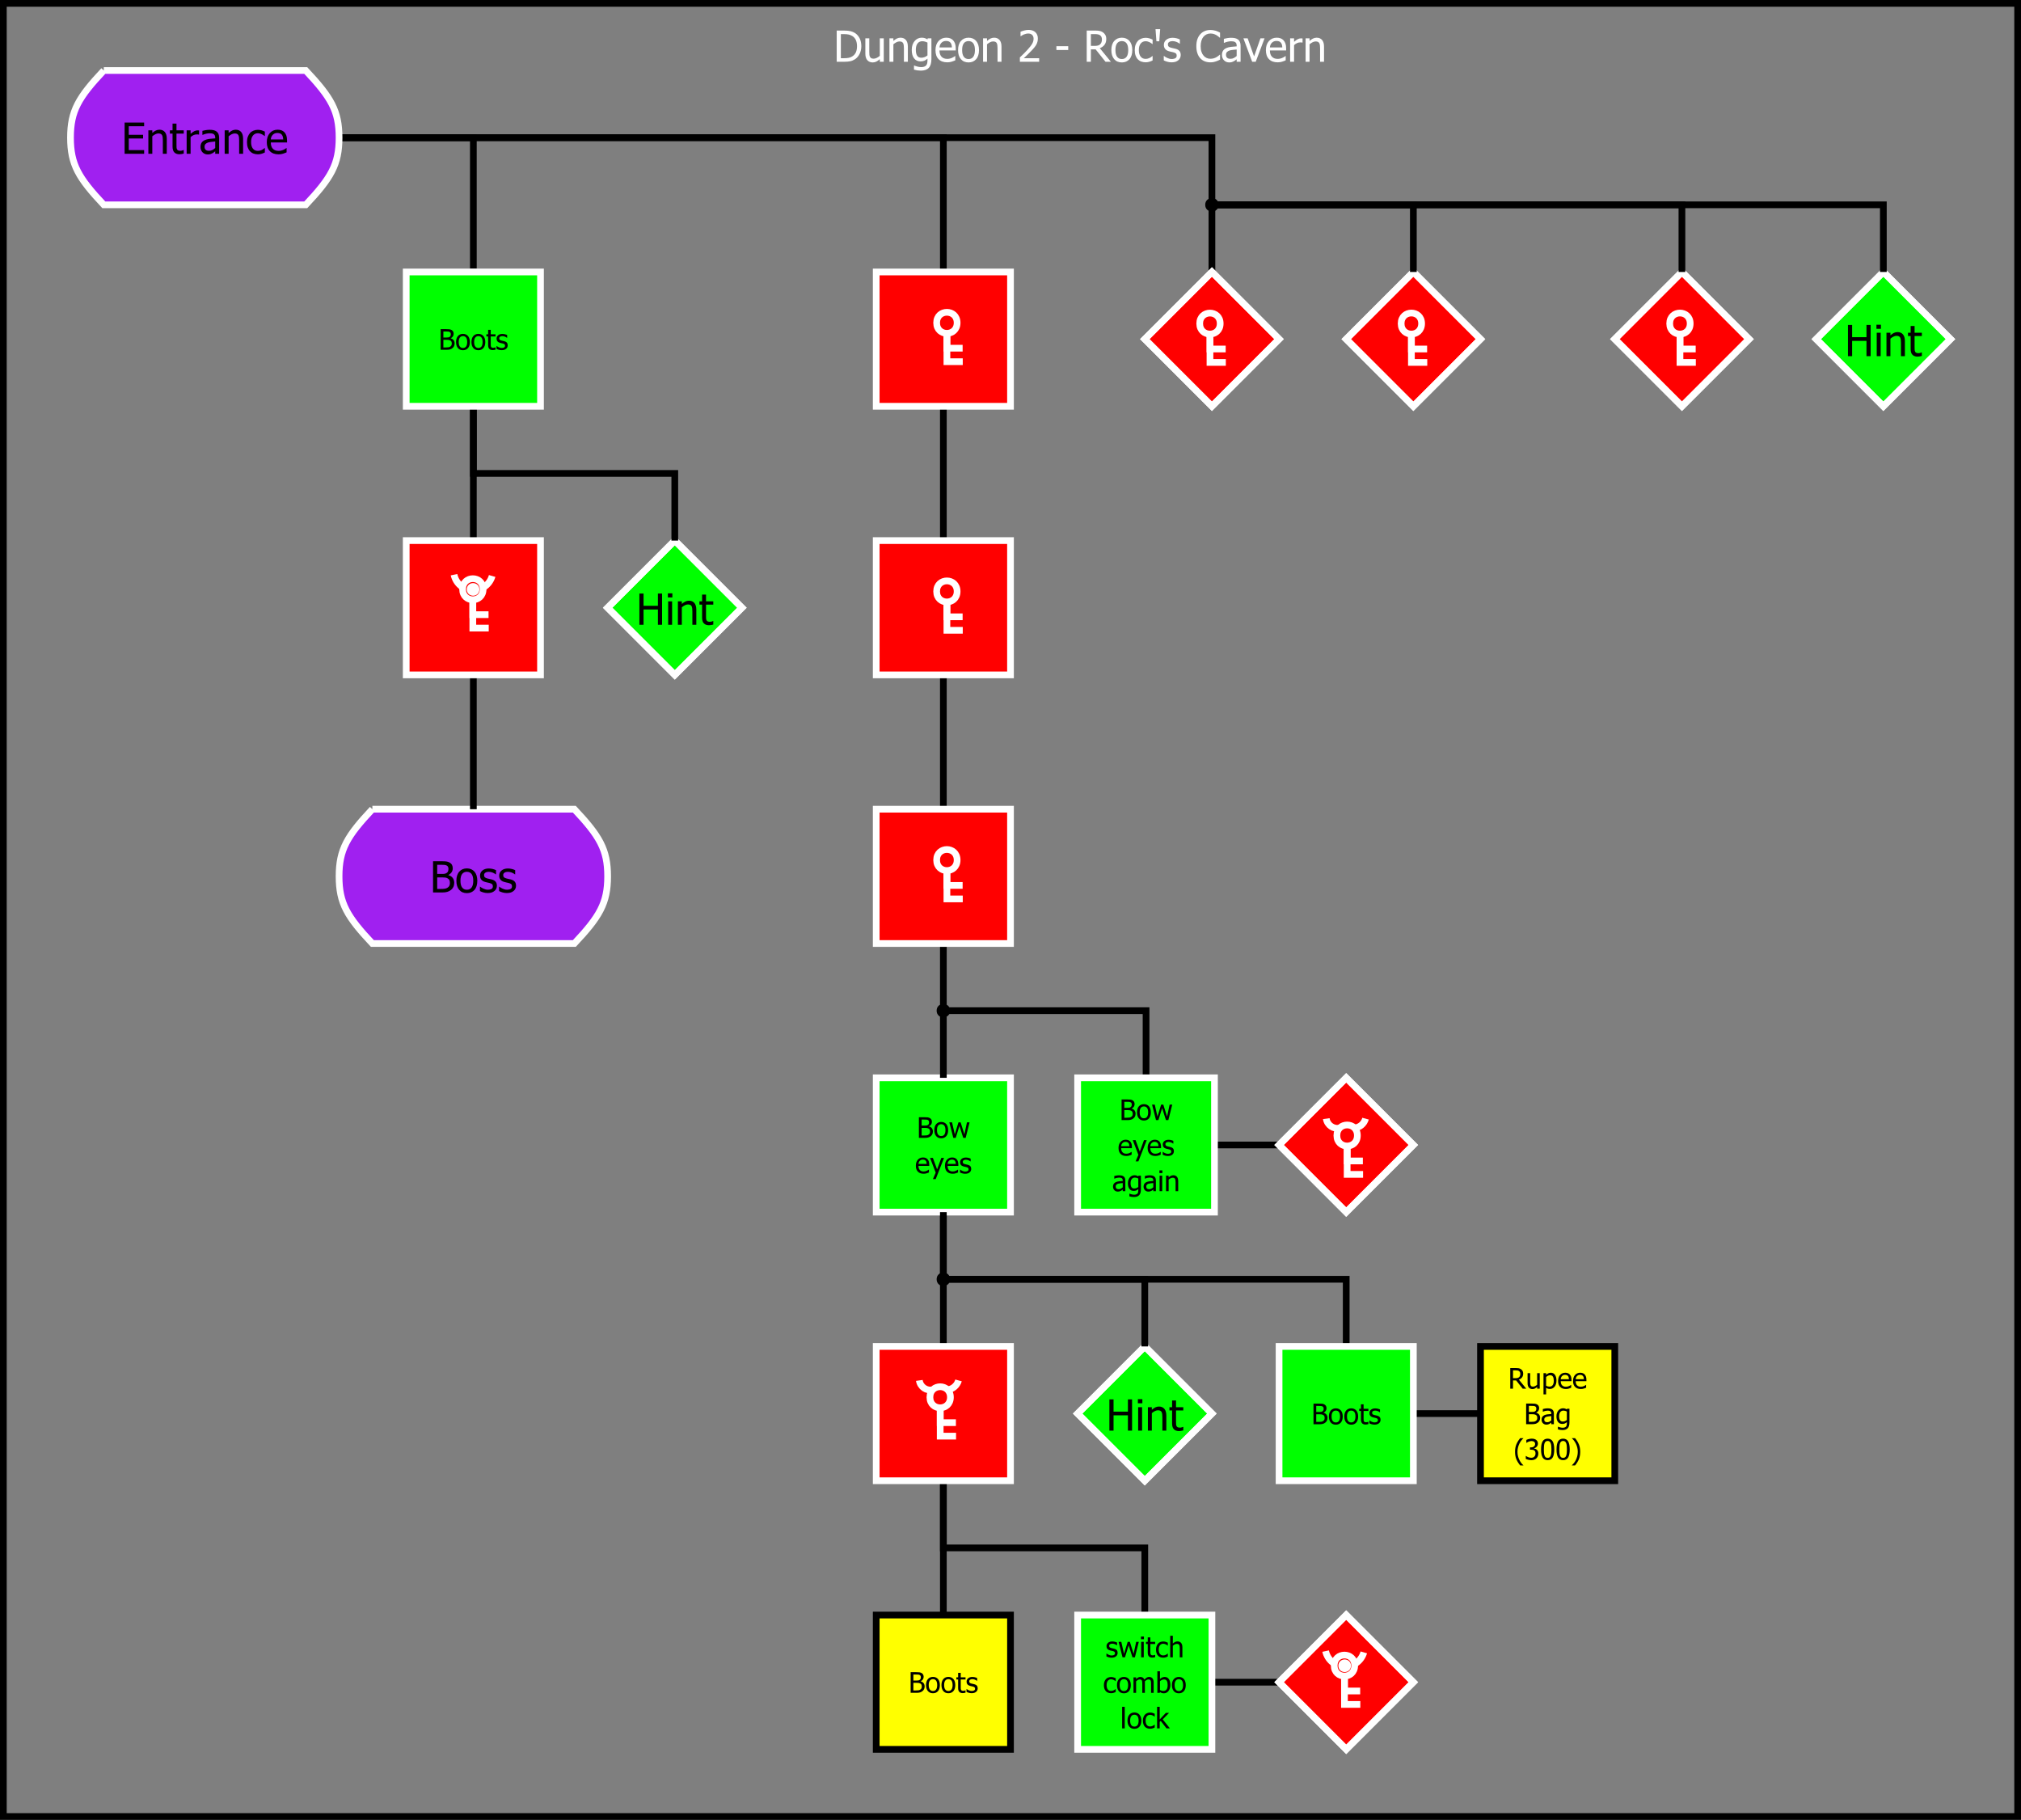 <?xml version="1.0" encoding="UTF-8"?>
<svg xmlns="http://www.w3.org/2000/svg" xmlns:xlink="http://www.w3.org/1999/xlink" width="602pt" height="542pt" viewBox="0 0 602 542" version="1.1">
<defs>
<g>
<symbol overflow="visible" id="glyph0-0">
<path style="stroke:none;" d="M 7.695 0 L 6.457 0 L 6.457 -4.555 L 2.18 -4.555 L 2.18 0 L 0.941 0 L 0.941 -9.301 L 2.18 -9.301 L 2.18 -5.652 L 6.457 -5.652 L 6.457 -9.301 L 7.695 -9.301 Z M 7.695 0 "/>
</symbol>
<symbol overflow="visible" id="glyph0-1">
<path style="stroke:none;" d="M 2.051 0 L 0.875 0 L 0.875 -6.977 L 2.051 -6.977 Z M 2.129 -8.145 L 0.793 -8.145 L 0.793 -9.363 L 2.129 -9.363 Z M 2.129 -8.145 "/>
</symbol>
<symbol overflow="visible" id="glyph0-2">
<path style="stroke:none;" d="M 6.336 0 L 5.16 0 L 5.16 -3.973 C 5.156 -4.293 5.141 -4.59 5.113 -4.867 C 5.078 -5.145 5.02 -5.367 4.934 -5.535 C 4.84 -5.707 4.707 -5.836 4.535 -5.926 C 4.363 -6.008 4.129 -6.051 3.836 -6.055 C 3.543 -6.051 3.242 -5.973 2.934 -5.82 C 2.621 -5.66 2.316 -5.457 2.023 -5.211 L 2.023 0 L 0.848 0 L 0.848 -6.977 L 2.023 -6.977 L 2.023 -6.203 C 2.367 -6.512 2.715 -6.75 3.059 -6.922 C 3.402 -7.086 3.762 -7.172 4.141 -7.172 C 4.824 -7.172 5.363 -6.945 5.754 -6.492 C 6.141 -6.039 6.332 -5.383 6.336 -4.527 Z M 6.336 0 "/>
</symbol>
<symbol overflow="visible" id="glyph0-3">
<path style="stroke:none;" d="M 2.961 0.137 C 2.316 0.133 1.816 -0.047 1.461 -0.41 C 1.102 -0.773 0.926 -1.348 0.926 -2.137 L 0.926 -6.004 L 0.133 -6.004 L 0.133 -6.977 L 0.926 -6.977 L 0.926 -8.984 L 2.098 -8.984 L 2.098 -6.977 L 4.262 -6.977 L 4.262 -6.004 L 2.098 -6.004 L 2.098 -2.688 C 2.098 -2.332 2.102 -2.059 2.117 -1.867 C 2.125 -1.676 2.176 -1.496 2.262 -1.332 C 2.332 -1.184 2.445 -1.074 2.605 -1.004 C 2.762 -0.926 2.977 -0.891 3.25 -0.895 C 3.438 -0.891 3.621 -0.918 3.805 -0.977 C 3.98 -1.031 4.109 -1.078 4.191 -1.117 L 4.262 -1.117 L 4.262 -0.062 C 4.035 0 3.812 0.047 3.59 0.082 C 3.359 0.117 3.148 0.133 2.961 0.137 Z M 2.961 0.137 "/>
</symbol>
<symbol overflow="visible" id="glyph0-4">
<path style="stroke:none;" d="M 0.941 0 L 0.941 -9.301 L 6.758 -9.301 L 6.758 -8.203 L 2.18 -8.203 L 2.18 -5.652 L 6.445 -5.652 L 6.445 -4.555 L 2.18 -4.555 L 2.18 -1.098 L 6.758 -1.098 L 6.758 0 Z M 0.941 0 "/>
</symbol>
<symbol overflow="visible" id="glyph0-5">
<path style="stroke:none;" d="M 4.547 -5.715 L 4.484 -5.715 C 4.395 -5.738 4.305 -5.754 4.207 -5.762 C 4.105 -5.766 3.988 -5.77 3.855 -5.773 C 3.535 -5.77 3.219 -5.703 2.91 -5.566 C 2.594 -5.426 2.297 -5.219 2.023 -4.953 L 2.023 0 L 0.848 0 L 0.848 -6.977 L 2.023 -6.977 L 2.023 -5.941 C 2.449 -6.316 2.824 -6.582 3.145 -6.742 C 3.461 -6.895 3.77 -6.973 4.074 -6.977 C 4.191 -6.973 4.281 -6.969 4.344 -6.965 C 4.398 -6.957 4.469 -6.949 4.547 -6.941 Z M 4.547 -5.715 "/>
</symbol>
<symbol overflow="visible" id="glyph0-6">
<path style="stroke:none;" d="M 4.746 -1.719 L 4.746 -3.652 C 4.465 -3.625 4.109 -3.594 3.688 -3.551 C 3.258 -3.504 2.914 -3.441 2.656 -3.367 C 2.34 -3.27 2.082 -3.121 1.879 -2.926 C 1.672 -2.723 1.57 -2.449 1.574 -2.098 C 1.57 -1.699 1.684 -1.395 1.91 -1.191 C 2.137 -0.984 2.465 -0.883 2.898 -0.887 C 3.266 -0.883 3.602 -0.965 3.902 -1.125 C 4.203 -1.285 4.484 -1.48 4.746 -1.719 Z M 4.746 -0.742 C 4.652 -0.668 4.523 -0.57 4.363 -0.445 C 4.199 -0.32 4.043 -0.219 3.898 -0.145 C 3.688 -0.035 3.488 0.047 3.293 0.105 C 3.098 0.164 2.824 0.191 2.48 0.195 C 2.191 0.191 1.918 0.137 1.66 0.031 C 1.398 -0.078 1.172 -0.227 0.98 -0.426 C 0.789 -0.613 0.641 -0.848 0.531 -1.133 C 0.418 -1.41 0.363 -1.707 0.363 -2.023 C 0.363 -2.504 0.465 -2.918 0.668 -3.258 C 0.871 -3.594 1.191 -3.863 1.637 -4.066 C 2.023 -4.246 2.488 -4.367 3.023 -4.438 C 3.555 -4.504 4.129 -4.555 4.746 -4.59 L 4.746 -4.816 C 4.746 -5.09 4.703 -5.309 4.621 -5.48 C 4.535 -5.645 4.418 -5.777 4.273 -5.871 C 4.117 -5.965 3.934 -6.027 3.723 -6.062 C 3.504 -6.09 3.281 -6.105 3.055 -6.109 C 2.781 -6.105 2.465 -6.066 2.098 -5.988 C 1.73 -5.906 1.363 -5.785 1 -5.633 L 0.93 -5.633 L 0.93 -6.828 C 1.145 -6.887 1.453 -6.957 1.859 -7.031 C 2.262 -7.105 2.664 -7.141 3.062 -7.145 C 3.535 -7.141 3.938 -7.105 4.27 -7.031 C 4.598 -6.957 4.895 -6.82 5.16 -6.629 C 5.41 -6.434 5.598 -6.188 5.727 -5.883 C 5.848 -5.578 5.91 -5.207 5.914 -4.773 L 5.914 0 L 4.746 0 Z M 4.746 -0.742 "/>
</symbol>
<symbol overflow="visible" id="glyph0-7">
<path style="stroke:none;" d="M 3.621 0.156 C 3.145 0.152 2.703 0.082 2.305 -0.066 C 1.902 -0.211 1.559 -0.438 1.273 -0.738 C 0.984 -1.035 0.762 -1.41 0.605 -1.871 C 0.441 -2.324 0.363 -2.863 0.367 -3.48 C 0.363 -4.09 0.445 -4.617 0.613 -5.066 C 0.777 -5.508 0.996 -5.883 1.273 -6.191 C 1.547 -6.492 1.891 -6.727 2.301 -6.891 C 2.711 -7.055 3.152 -7.137 3.621 -7.141 C 4.004 -7.137 4.371 -7.082 4.73 -6.977 C 5.082 -6.867 5.402 -6.742 5.684 -6.602 L 5.684 -5.285 L 5.617 -5.285 C 5.531 -5.355 5.422 -5.434 5.293 -5.527 C 5.16 -5.613 5.004 -5.707 4.816 -5.809 C 4.652 -5.887 4.461 -5.961 4.242 -6.027 C 4.02 -6.086 3.805 -6.117 3.605 -6.121 C 2.992 -6.117 2.504 -5.887 2.137 -5.43 C 1.766 -4.969 1.582 -4.32 1.586 -3.48 C 1.582 -2.652 1.762 -2.008 2.121 -1.551 C 2.477 -1.09 2.969 -0.859 3.605 -0.863 C 3.984 -0.859 4.348 -0.938 4.695 -1.098 C 5.039 -1.254 5.348 -1.461 5.617 -1.711 L 5.684 -1.711 L 5.684 -0.395 C 5.566 -0.336 5.418 -0.27 5.246 -0.195 C 5.066 -0.117 4.91 -0.062 4.773 -0.023 C 4.57 0.031 4.391 0.074 4.234 0.109 C 4.074 0.137 3.871 0.152 3.621 0.156 Z M 3.621 0.156 "/>
</symbol>
<symbol overflow="visible" id="glyph0-8">
<path style="stroke:none;" d="M 3.879 0.164 C 2.766 0.164 1.902 -0.148 1.289 -0.777 C 0.672 -1.402 0.363 -2.293 0.367 -3.449 C 0.363 -4.582 0.66 -5.484 1.262 -6.16 C 1.855 -6.832 2.637 -7.172 3.598 -7.172 C 4.027 -7.172 4.41 -7.109 4.746 -6.984 C 5.078 -6.859 5.367 -6.664 5.621 -6.398 C 5.867 -6.129 6.059 -5.801 6.195 -5.418 C 6.328 -5.031 6.398 -4.559 6.398 -4.004 L 6.398 -3.367 L 1.562 -3.367 C 1.559 -2.551 1.762 -1.93 2.172 -1.504 C 2.578 -1.074 3.145 -0.859 3.867 -0.863 C 4.125 -0.859 4.375 -0.891 4.625 -0.949 C 4.867 -1.004 5.094 -1.078 5.297 -1.176 C 5.508 -1.266 5.688 -1.355 5.836 -1.449 C 5.98 -1.535 6.098 -1.621 6.195 -1.707 L 6.266 -1.707 L 6.266 -0.426 C 6.125 -0.367 5.953 -0.301 5.75 -0.223 C 5.543 -0.141 5.363 -0.074 5.203 -0.031 C 4.973 0.031 4.766 0.074 4.582 0.113 C 4.395 0.145 4.16 0.164 3.879 0.164 Z M 5.254 -4.266 C 5.242 -4.582 5.203 -4.855 5.141 -5.086 C 5.07 -5.312 4.977 -5.504 4.855 -5.664 C 4.715 -5.84 4.539 -5.973 4.324 -6.066 C 4.109 -6.152 3.844 -6.199 3.531 -6.203 C 3.215 -6.199 2.949 -6.152 2.734 -6.062 C 2.512 -5.965 2.312 -5.828 2.137 -5.652 C 1.961 -5.469 1.828 -5.266 1.734 -5.043 C 1.641 -4.82 1.582 -4.562 1.562 -4.266 Z M 5.254 -4.266 "/>
</symbol>
<symbol overflow="visible" id="glyph0-9">
<path style="stroke:none;" d="M 7.254 -2.855 C 7.254 -2.387 7.164 -1.98 6.988 -1.629 C 6.812 -1.273 6.578 -0.98 6.285 -0.754 C 5.93 -0.477 5.555 -0.281 5.156 -0.172 C 4.758 -0.055 4.242 0 3.609 0 L 0.941 0 L 0.941 -9.301 L 3.41 -9.301 C 4.07 -9.297 4.566 -9.277 4.898 -9.234 C 5.23 -9.191 5.547 -9.086 5.852 -8.926 C 6.184 -8.742 6.426 -8.508 6.582 -8.223 C 6.734 -7.93 6.812 -7.59 6.816 -7.203 C 6.812 -6.762 6.699 -6.371 6.469 -6.027 C 6.234 -5.68 5.914 -5.41 5.508 -5.215 L 5.508 -5.164 C 6.062 -5.012 6.492 -4.738 6.797 -4.344 C 7.102 -3.941 7.254 -3.445 7.254 -2.855 Z M 5.527 -7.027 C 5.523 -7.246 5.488 -7.441 5.414 -7.609 C 5.34 -7.773 5.219 -7.902 5.055 -8 C 4.852 -8.109 4.629 -8.18 4.383 -8.207 C 4.137 -8.23 3.797 -8.242 3.367 -8.246 L 2.18 -8.246 L 2.18 -5.523 L 3.586 -5.523 C 3.973 -5.52 4.258 -5.539 4.441 -5.582 C 4.621 -5.617 4.809 -5.699 5.008 -5.828 C 5.191 -5.945 5.324 -6.102 5.406 -6.301 C 5.484 -6.496 5.523 -6.738 5.527 -7.027 Z M 5.965 -2.805 C 5.965 -3.152 5.914 -3.441 5.812 -3.668 C 5.711 -3.895 5.508 -4.086 5.211 -4.246 C 5.012 -4.348 4.801 -4.414 4.57 -4.445 C 4.336 -4.473 4.008 -4.488 3.586 -4.492 L 2.18 -4.492 L 2.18 -1.055 L 3.188 -1.055 C 3.727 -1.055 4.152 -1.078 4.465 -1.129 C 4.777 -1.18 5.051 -1.285 5.289 -1.449 C 5.52 -1.605 5.691 -1.789 5.801 -2 C 5.91 -2.203 5.965 -2.473 5.965 -2.805 Z M 5.965 -2.805 "/>
</symbol>
<symbol overflow="visible" id="glyph0-10">
<path style="stroke:none;" d="M 6.59 -3.484 C 6.586 -2.309 6.301 -1.402 5.738 -0.762 C 5.168 -0.125 4.418 0.191 3.48 0.195 C 2.508 0.191 1.742 -0.133 1.188 -0.793 C 0.629 -1.449 0.352 -2.348 0.355 -3.484 C 0.352 -4.648 0.637 -5.555 1.215 -6.203 C 1.785 -6.848 2.543 -7.172 3.48 -7.172 C 4.418 -7.172 5.168 -6.848 5.738 -6.207 C 6.301 -5.559 6.586 -4.652 6.59 -3.484 Z M 5.379 -3.484 C 5.379 -4.387 5.211 -5.059 4.883 -5.5 C 4.551 -5.938 4.086 -6.156 3.48 -6.16 C 2.867 -6.156 2.395 -5.938 2.062 -5.5 C 1.73 -5.059 1.562 -4.387 1.566 -3.484 C 1.562 -2.605 1.73 -1.941 2.062 -1.492 C 2.395 -1.039 2.867 -0.812 3.48 -0.816 C 4.082 -0.812 4.547 -1.035 4.883 -1.48 C 5.211 -1.922 5.379 -2.59 5.379 -3.484 Z M 5.379 -3.484 "/>
</symbol>
<symbol overflow="visible" id="glyph0-11">
<path style="stroke:none;" d="M 2.734 0.168 C 2.266 0.164 1.828 0.105 1.426 -0.02 C 1.016 -0.141 0.68 -0.273 0.418 -0.418 L 0.418 -1.738 L 0.48 -1.738 C 0.582 -1.656 0.699 -1.566 0.832 -1.473 C 0.965 -1.375 1.145 -1.277 1.375 -1.176 C 1.574 -1.078 1.793 -0.996 2.031 -0.93 C 2.27 -0.855 2.52 -0.82 2.781 -0.824 C 2.965 -0.82 3.164 -0.844 3.379 -0.891 C 3.59 -0.934 3.75 -0.988 3.855 -1.055 C 4 -1.148 4.102 -1.25 4.168 -1.359 C 4.23 -1.469 4.266 -1.629 4.266 -1.848 C 4.266 -2.121 4.188 -2.332 4.035 -2.477 C 3.883 -2.617 3.613 -2.738 3.23 -2.836 C 3.074 -2.871 2.879 -2.914 2.641 -2.965 C 2.398 -3.016 2.176 -3.07 1.973 -3.129 C 1.438 -3.281 1.051 -3.52 0.812 -3.844 C 0.566 -4.164 0.445 -4.555 0.449 -5.016 C 0.445 -5.645 0.684 -6.156 1.16 -6.551 C 1.637 -6.945 2.266 -7.141 3.055 -7.145 C 3.438 -7.141 3.828 -7.094 4.223 -7 C 4.609 -6.902 4.938 -6.781 5.211 -6.641 L 5.211 -5.383 L 5.148 -5.383 C 4.848 -5.621 4.512 -5.809 4.145 -5.945 C 3.77 -6.082 3.398 -6.152 3.031 -6.152 C 2.641 -6.152 2.312 -6.07 2.047 -5.906 C 1.777 -5.742 1.645 -5.496 1.648 -5.172 C 1.645 -4.879 1.727 -4.66 1.887 -4.52 C 2.043 -4.371 2.297 -4.254 2.648 -4.168 C 2.82 -4.117 3.012 -4.074 3.23 -4.031 C 3.441 -3.984 3.668 -3.934 3.91 -3.879 C 4.422 -3.746 4.812 -3.531 5.074 -3.234 C 5.332 -2.934 5.461 -2.523 5.465 -2.012 C 5.461 -1.707 5.402 -1.422 5.285 -1.156 C 5.168 -0.883 4.992 -0.656 4.766 -0.469 C 4.512 -0.258 4.23 -0.102 3.918 0.004 C 3.602 0.109 3.207 0.164 2.734 0.168 Z M 2.734 0.168 "/>
</symbol>
<symbol overflow="visible" id="glyph0-12">
<path style="stroke:none;" d="M 8.277 -4.641 C 8.273 -3.789 8.102 -3.02 7.762 -2.34 C 7.414 -1.652 6.953 -1.121 6.379 -0.742 C 5.906 -0.445 5.426 -0.246 4.941 -0.148 C 4.453 -0.047 3.836 0 3.086 0 L 0.941 0 L 0.941 -9.301 L 3.062 -9.301 C 3.934 -9.297 4.617 -9.23 5.117 -9.102 C 5.613 -8.969 6.039 -8.789 6.391 -8.562 C 6.988 -8.164 7.453 -7.641 7.781 -6.984 C 8.109 -6.328 8.273 -5.547 8.277 -4.641 Z M 6.988 -4.66 C 6.984 -5.371 6.867 -5.984 6.633 -6.492 C 6.395 -7 6.043 -7.395 5.578 -7.676 C 5.25 -7.875 4.898 -8.016 4.523 -8.105 C 4.148 -8.191 3.68 -8.238 3.125 -8.238 L 2.18 -8.238 L 2.18 -1.062 L 3.125 -1.062 C 3.672 -1.059 4.152 -1.102 4.566 -1.191 C 4.973 -1.277 5.352 -1.441 5.695 -1.68 C 6.125 -1.969 6.445 -2.355 6.664 -2.844 C 6.875 -3.328 6.984 -3.934 6.988 -4.66 Z M 6.988 -4.66 "/>
</symbol>
<symbol overflow="visible" id="glyph0-13">
<path style="stroke:none;" d="M 6.285 0 L 5.109 0 L 5.109 -0.773 C 4.746 -0.457 4.402 -0.215 4.078 -0.051 C 3.75 0.113 3.387 0.191 2.992 0.195 C 2.684 0.191 2.398 0.141 2.133 0.043 C 1.863 -0.059 1.629 -0.211 1.43 -0.43 C 1.227 -0.641 1.07 -0.914 0.965 -1.246 C 0.852 -1.574 0.797 -1.977 0.801 -2.449 L 0.801 -6.977 L 1.973 -6.977 L 1.973 -3.004 C 1.969 -2.633 1.98 -2.324 2.012 -2.082 C 2.035 -1.836 2.098 -1.625 2.199 -1.441 C 2.293 -1.262 2.426 -1.129 2.59 -1.051 C 2.754 -0.965 2.988 -0.926 3.297 -0.926 C 3.582 -0.926 3.887 -1.004 4.215 -1.168 C 4.535 -1.324 4.836 -1.527 5.109 -1.77 L 5.109 -6.977 L 6.285 -6.977 Z M 6.285 0 "/>
</symbol>
<symbol overflow="visible" id="glyph0-14">
<path style="stroke:none;" d="M 5.047 -1.895 L 5.047 -5.723 C 4.75 -5.859 4.48 -5.961 4.238 -6.023 C 3.988 -6.086 3.742 -6.117 3.5 -6.117 C 2.898 -6.117 2.43 -5.898 2.094 -5.461 C 1.75 -5.023 1.582 -4.395 1.582 -3.578 C 1.582 -2.801 1.711 -2.211 1.969 -1.812 C 2.227 -1.406 2.648 -1.207 3.234 -1.207 C 3.539 -1.207 3.852 -1.266 4.176 -1.387 C 4.496 -1.504 4.785 -1.672 5.047 -1.895 Z M 1.098 1.117 C 1.176 1.148 1.293 1.191 1.449 1.25 C 1.598 1.305 1.773 1.359 1.973 1.41 C 2.188 1.461 2.387 1.504 2.57 1.543 C 2.754 1.574 2.953 1.594 3.172 1.594 C 3.531 1.594 3.84 1.543 4.094 1.449 C 4.344 1.348 4.539 1.215 4.684 1.051 C 4.816 0.875 4.91 0.676 4.965 0.453 C 5.016 0.227 5.043 -0.023 5.047 -0.312 L 5.047 -0.926 C 4.727 -0.648 4.418 -0.441 4.117 -0.312 C 3.809 -0.18 3.426 -0.117 2.973 -0.117 C 2.176 -0.117 1.543 -0.41 1.074 -1.004 C 0.598 -1.594 0.363 -2.445 0.367 -3.555 C 0.363 -4.129 0.445 -4.641 0.609 -5.094 C 0.773 -5.539 0.992 -5.922 1.27 -6.234 C 1.527 -6.531 1.836 -6.762 2.195 -6.926 C 2.551 -7.09 2.922 -7.172 3.312 -7.172 C 3.672 -7.172 3.984 -7.129 4.25 -7.043 C 4.512 -6.957 4.777 -6.832 5.047 -6.676 L 5.117 -6.977 L 6.223 -6.977 L 6.223 -0.793 C 6.223 0.391 5.961 1.254 5.445 1.809 C 4.926 2.359 4.137 2.637 3.078 2.641 C 2.734 2.637 2.387 2.609 2.031 2.559 C 1.676 2.504 1.344 2.434 1.035 2.344 L 1.035 1.117 Z M 1.098 1.117 "/>
</symbol>
<symbol overflow="visible" id="glyph0-15">
<path style="stroke:none;" d=""/>
</symbol>
<symbol overflow="visible" id="glyph0-16">
<path style="stroke:none;" d="M 6.422 0 L 0.68 0 L 0.68 -1.305 C 1.094 -1.695 1.48 -2.07 1.848 -2.43 C 2.211 -2.785 2.57 -3.156 2.922 -3.547 C 3.629 -4.32 4.113 -4.945 4.371 -5.418 C 4.629 -5.883 4.758 -6.367 4.762 -6.871 C 4.758 -7.125 4.715 -7.352 4.637 -7.551 C 4.551 -7.742 4.441 -7.906 4.305 -8.039 C 4.156 -8.164 3.988 -8.258 3.797 -8.32 C 3.605 -8.383 3.395 -8.414 3.168 -8.414 C 2.945 -8.414 2.723 -8.383 2.496 -8.328 C 2.27 -8.27 2.051 -8.203 1.844 -8.121 C 1.668 -8.051 1.5 -7.965 1.336 -7.863 C 1.172 -7.762 1.039 -7.676 0.941 -7.609 L 0.875 -7.609 L 0.875 -8.934 C 1.129 -9.059 1.488 -9.184 1.949 -9.309 C 2.406 -9.43 2.844 -9.492 3.262 -9.496 C 4.125 -9.492 4.805 -9.262 5.297 -8.805 C 5.789 -8.34 6.035 -7.715 6.035 -6.934 C 6.035 -6.566 5.992 -6.23 5.906 -5.926 C 5.82 -5.613 5.703 -5.328 5.555 -5.07 C 5.398 -4.797 5.211 -4.531 4.996 -4.266 C 4.777 -4 4.547 -3.738 4.309 -3.48 C 3.914 -3.055 3.48 -2.613 3 -2.156 C 2.52 -1.695 2.133 -1.332 1.848 -1.066 L 6.422 -1.066 Z M 6.422 0 "/>
</symbol>
<symbol overflow="visible" id="glyph0-17">
<path style="stroke:none;" d="M 4.086 -3.504 L 0.562 -3.504 L 0.562 -4.637 L 4.086 -4.637 Z M 4.086 -3.504 "/>
</symbol>
<symbol overflow="visible" id="glyph0-18">
<path style="stroke:none;" d="M 8.145 0 L 6.539 0 L 3.59 -3.699 L 2.18 -3.699 L 2.18 0 L 0.941 0 L 0.941 -9.301 L 3.344 -9.301 C 3.871 -9.297 4.316 -9.27 4.68 -9.211 C 5.039 -9.152 5.383 -9.016 5.711 -8.809 C 6.031 -8.598 6.289 -8.328 6.48 -8 C 6.668 -7.668 6.762 -7.262 6.766 -6.777 C 6.762 -6.094 6.59 -5.523 6.246 -5.066 C 5.898 -4.605 5.426 -4.266 4.836 -4.047 Z M 5.473 -6.684 C 5.473 -6.953 5.422 -7.195 5.328 -7.406 C 5.227 -7.617 5.082 -7.789 4.887 -7.922 C 4.707 -8.035 4.5 -8.113 4.27 -8.164 C 4.035 -8.211 3.746 -8.238 3.406 -8.238 L 2.18 -8.238 L 2.18 -4.73 L 3.266 -4.73 C 3.617 -4.727 3.938 -4.758 4.223 -4.824 C 4.504 -4.883 4.746 -5.012 4.949 -5.211 C 5.125 -5.383 5.258 -5.59 5.344 -5.832 C 5.43 -6.07 5.473 -6.355 5.473 -6.684 Z M 5.473 -6.684 "/>
</symbol>
<symbol overflow="visible" id="glyph0-19">
<path style="stroke:none;" d="M 2.043 -9.719 L 1.773 -6.102 L 0.926 -6.102 L 0.656 -9.719 Z M 2.043 -9.719 "/>
</symbol>
<symbol overflow="visible" id="glyph0-20">
<path style="stroke:none;" d="M 4.578 0.168 C 3.969 0.164 3.41 0.066 2.902 -0.137 C 2.387 -0.34 1.949 -0.645 1.582 -1.051 C 1.207 -1.449 0.918 -1.953 0.719 -2.562 C 0.512 -3.164 0.41 -3.859 0.414 -4.641 C 0.41 -5.418 0.508 -6.094 0.707 -6.676 C 0.902 -7.254 1.191 -7.758 1.574 -8.188 C 1.941 -8.602 2.379 -8.922 2.891 -9.141 C 3.395 -9.359 3.965 -9.469 4.598 -9.469 C 4.906 -9.469 5.199 -9.445 5.473 -9.398 C 5.746 -9.352 6 -9.293 6.234 -9.227 C 6.434 -9.16 6.637 -9.082 6.848 -8.992 C 7.055 -8.895 7.262 -8.793 7.473 -8.684 L 7.473 -7.191 L 7.371 -7.191 C 7.262 -7.285 7.121 -7.406 6.949 -7.551 C 6.777 -7.691 6.57 -7.832 6.328 -7.969 C 6.09 -8.098 5.828 -8.203 5.551 -8.289 C 5.27 -8.371 4.949 -8.414 4.586 -8.414 C 4.188 -8.414 3.812 -8.332 3.461 -8.168 C 3.105 -8.004 2.797 -7.766 2.531 -7.453 C 2.266 -7.133 2.059 -6.734 1.918 -6.258 C 1.77 -5.777 1.699 -5.238 1.699 -4.641 C 1.699 -4 1.773 -3.449 1.93 -2.992 C 2.078 -2.531 2.289 -2.145 2.562 -1.832 C 2.816 -1.52 3.121 -1.285 3.473 -1.133 C 3.82 -0.973 4.191 -0.895 4.586 -0.898 C 4.941 -0.895 5.273 -0.938 5.578 -1.027 C 5.883 -1.113 6.152 -1.227 6.391 -1.363 C 6.617 -1.488 6.816 -1.621 6.984 -1.758 C 7.148 -1.891 7.277 -2.004 7.379 -2.105 L 7.473 -2.105 L 7.473 -0.633 C 7.262 -0.535 7.07 -0.441 6.891 -0.355 C 6.711 -0.266 6.492 -0.18 6.234 -0.102 C 5.961 -0.012 5.707 0.051 5.48 0.098 C 5.246 0.141 4.945 0.164 4.578 0.168 Z M 4.578 0.168 "/>
</symbol>
<symbol overflow="visible" id="glyph0-21">
<path style="stroke:none;" d="M 6.336 -6.977 L 3.703 0 L 2.648 0 L 0.039 -6.977 L 1.305 -6.977 L 3.219 -1.594 L 5.109 -6.977 Z M 6.336 -6.977 "/>
</symbol>
<symbol overflow="visible" id="glyph1-0">
<path style="stroke:none;" d="M 4.793 -1.887 C 4.793 -1.582 4.734 -1.312 4.621 -1.078 C 4.504 -0.844 4.348 -0.648 4.152 -0.5 C 3.922 -0.312 3.676 -0.184 3.41 -0.113 C 3.145 -0.035 2.801 0 2.387 0 L 0.625 0 L 0.625 -6.148 L 2.254 -6.148 C 2.688 -6.145 3.016 -6.133 3.238 -6.105 C 3.453 -6.074 3.664 -6.004 3.871 -5.902 C 4.086 -5.777 4.246 -5.621 4.352 -5.434 C 4.449 -5.238 4.5 -5.016 4.504 -4.762 C 4.5 -4.469 4.422 -4.211 4.273 -3.984 C 4.117 -3.754 3.906 -3.574 3.641 -3.449 L 3.641 -3.414 C 4.004 -3.312 4.289 -3.133 4.492 -2.871 C 4.691 -2.605 4.793 -2.277 4.793 -1.887 Z M 3.656 -4.645 C 3.656 -4.789 3.629 -4.918 3.582 -5.031 C 3.527 -5.137 3.449 -5.223 3.34 -5.289 C 3.207 -5.363 3.059 -5.41 2.898 -5.426 C 2.734 -5.441 2.512 -5.449 2.227 -5.449 L 1.441 -5.449 L 1.441 -3.652 L 2.371 -3.652 C 2.625 -3.648 2.812 -3.664 2.934 -3.691 C 3.055 -3.715 3.18 -3.766 3.312 -3.852 C 3.43 -3.93 3.52 -4.035 3.574 -4.164 C 3.629 -4.293 3.656 -4.453 3.656 -4.645 Z M 3.945 -1.855 C 3.941 -2.082 3.91 -2.273 3.844 -2.426 C 3.777 -2.574 3.645 -2.699 3.445 -2.809 C 3.312 -2.871 3.168 -2.914 3.02 -2.938 C 2.863 -2.953 2.648 -2.965 2.371 -2.969 L 1.441 -2.969 L 1.441 -0.699 L 2.105 -0.699 C 2.461 -0.695 2.746 -0.711 2.953 -0.746 C 3.156 -0.777 3.336 -0.848 3.496 -0.957 C 3.648 -1.059 3.762 -1.18 3.836 -1.32 C 3.906 -1.453 3.941 -1.633 3.945 -1.855 Z M 3.945 -1.855 "/>
</symbol>
<symbol overflow="visible" id="glyph1-1">
<path style="stroke:none;" d="M 4.355 -2.305 C 4.352 -1.523 4.164 -0.926 3.793 -0.504 C 3.418 -0.082 2.922 0.129 2.301 0.129 C 1.656 0.129 1.152 -0.086 0.785 -0.523 C 0.418 -0.957 0.234 -1.551 0.234 -2.305 C 0.234 -3.07 0.422 -3.672 0.801 -4.102 C 1.18 -4.527 1.68 -4.738 2.301 -4.742 C 2.922 -4.738 3.418 -4.527 3.793 -4.102 C 4.164 -3.676 4.352 -3.074 4.355 -2.305 Z M 3.555 -2.305 C 3.551 -2.898 3.441 -3.344 3.227 -3.633 C 3.008 -3.922 2.699 -4.066 2.301 -4.07 C 1.891 -4.066 1.578 -3.922 1.363 -3.633 C 1.141 -3.344 1.031 -2.898 1.035 -2.305 C 1.031 -1.723 1.141 -1.285 1.363 -0.988 C 1.578 -0.688 1.891 -0.539 2.301 -0.539 C 2.695 -0.539 3.004 -0.684 3.227 -0.98 C 3.441 -1.27 3.551 -1.711 3.555 -2.305 Z M 3.555 -2.305 "/>
</symbol>
<symbol overflow="visible" id="glyph1-2">
<path style="stroke:none;" d="M 1.957 0.09 C 1.531 0.086 1.199 -0.031 0.965 -0.27 C 0.727 -0.512 0.609 -0.891 0.609 -1.414 L 0.609 -3.969 L 0.086 -3.969 L 0.086 -4.613 L 0.609 -4.613 L 0.609 -5.938 L 1.387 -5.938 L 1.387 -4.613 L 2.816 -4.613 L 2.816 -3.969 L 1.387 -3.969 L 1.387 -1.777 C 1.383 -1.539 1.387 -1.359 1.398 -1.234 C 1.406 -1.105 1.438 -0.988 1.496 -0.879 C 1.539 -0.781 1.617 -0.707 1.723 -0.66 C 1.824 -0.609 1.965 -0.586 2.148 -0.59 C 2.27 -0.586 2.391 -0.605 2.512 -0.645 C 2.629 -0.684 2.715 -0.715 2.77 -0.738 L 2.816 -0.738 L 2.816 -0.043 C 2.668 0 2.52 0.027 2.371 0.055 C 2.219 0.074 2.082 0.086 1.957 0.09 Z M 1.957 0.09 "/>
</symbol>
<symbol overflow="visible" id="glyph1-3">
<path style="stroke:none;" d="M 1.809 0.113 C 1.5 0.109 1.211 0.07 0.941 -0.012 C 0.672 -0.094 0.449 -0.18 0.277 -0.277 L 0.277 -1.148 L 0.316 -1.148 C 0.383 -1.094 0.461 -1.035 0.551 -0.973 C 0.637 -0.91 0.754 -0.844 0.91 -0.777 C 1.035 -0.711 1.18 -0.656 1.344 -0.613 C 1.5 -0.566 1.664 -0.543 1.836 -0.547 C 1.957 -0.543 2.09 -0.559 2.234 -0.59 C 2.371 -0.617 2.477 -0.652 2.547 -0.699 C 2.641 -0.758 2.711 -0.824 2.754 -0.898 C 2.797 -0.969 2.816 -1.078 2.82 -1.223 C 2.816 -1.406 2.766 -1.547 2.668 -1.641 C 2.566 -1.734 2.391 -1.812 2.137 -1.875 C 2.031 -1.898 1.902 -1.926 1.746 -1.961 C 1.586 -1.992 1.438 -2.027 1.305 -2.07 C 0.949 -2.168 0.691 -2.328 0.535 -2.543 C 0.371 -2.754 0.293 -3.012 0.297 -3.316 C 0.293 -3.73 0.449 -4.066 0.766 -4.332 C 1.078 -4.59 1.496 -4.723 2.02 -4.723 C 2.273 -4.723 2.531 -4.691 2.789 -4.629 C 3.047 -4.566 3.266 -4.484 3.445 -4.391 L 3.445 -3.559 L 3.402 -3.559 C 3.203 -3.715 2.98 -3.84 2.738 -3.93 C 2.492 -4.02 2.25 -4.066 2.004 -4.066 C 1.746 -4.066 1.527 -4.012 1.352 -3.906 C 1.176 -3.797 1.09 -3.633 1.09 -3.418 C 1.09 -3.223 1.141 -3.078 1.246 -2.984 C 1.348 -2.887 1.516 -2.812 1.75 -2.754 C 1.863 -2.723 1.992 -2.691 2.137 -2.664 C 2.277 -2.633 2.426 -2.598 2.586 -2.562 C 2.922 -2.477 3.18 -2.336 3.355 -2.137 C 3.523 -1.938 3.609 -1.668 3.613 -1.328 C 3.609 -1.129 3.57 -0.941 3.496 -0.766 C 3.414 -0.586 3.301 -0.434 3.152 -0.309 C 2.984 -0.168 2.797 -0.066 2.59 0.004 C 2.383 0.074 2.121 0.109 1.809 0.113 Z M 1.809 0.113 "/>
</symbol>
<symbol overflow="visible" id="glyph1-4">
<path style="stroke:none;" d="M 6.152 -4.613 L 4.984 0 L 4.266 0 L 3.137 -3.555 L 2.02 0 L 1.305 0 L 0.125 -4.613 L 0.934 -4.613 L 1.746 -1.039 L 2.84 -4.613 L 3.48 -4.613 L 4.605 -1.039 L 5.371 -4.613 Z M 6.152 -4.613 "/>
</symbol>
<symbol overflow="visible" id="glyph1-5">
<path style="stroke:none;" d="M 2.562 0.105 C 1.824 0.105 1.254 -0.102 0.852 -0.516 C 0.441 -0.93 0.238 -1.516 0.242 -2.281 C 0.238 -3.027 0.438 -3.625 0.832 -4.074 C 1.227 -4.516 1.742 -4.738 2.379 -4.742 C 2.664 -4.738 2.914 -4.699 3.137 -4.617 C 3.355 -4.531 3.551 -4.398 3.715 -4.227 C 3.879 -4.047 4.004 -3.832 4.094 -3.582 C 4.18 -3.324 4.223 -3.016 4.227 -2.648 L 4.227 -2.227 L 1.031 -2.227 C 1.031 -1.688 1.164 -1.277 1.434 -0.996 C 1.703 -0.711 2.078 -0.566 2.555 -0.57 C 2.727 -0.566 2.895 -0.586 3.059 -0.625 C 3.223 -0.66 3.367 -0.711 3.5 -0.777 C 3.637 -0.836 3.758 -0.898 3.855 -0.961 C 3.949 -1.02 4.027 -1.074 4.098 -1.129 L 4.141 -1.129 L 4.141 -0.281 C 4.047 -0.242 3.934 -0.195 3.801 -0.145 C 3.664 -0.09 3.543 -0.047 3.441 -0.02 C 3.285 0.023 3.148 0.051 3.027 0.074 C 2.902 0.094 2.746 0.105 2.562 0.105 Z M 3.473 -2.82 C 3.465 -3.023 3.441 -3.203 3.398 -3.359 C 3.352 -3.508 3.285 -3.637 3.207 -3.746 C 3.113 -3.855 3 -3.945 2.859 -4.008 C 2.719 -4.07 2.543 -4.102 2.332 -4.102 C 2.125 -4.102 1.949 -4.07 1.805 -4.008 C 1.66 -3.945 1.527 -3.855 1.414 -3.738 C 1.293 -3.613 1.207 -3.477 1.148 -3.332 C 1.086 -3.184 1.047 -3.012 1.031 -2.82 Z M 3.473 -2.82 "/>
</symbol>
<symbol overflow="visible" id="glyph1-6">
<path style="stroke:none;" d="M 4.188 -4.613 L 1.707 1.703 L 0.875 1.703 L 1.703 -0.223 L 0.023 -4.613 L 0.863 -4.613 L 2.121 -1.199 L 3.379 -4.613 Z M 4.188 -4.613 "/>
</symbol>
<symbol overflow="visible" id="glyph1-7">
<path style="stroke:none;" d="M 3.137 -1.137 L 3.137 -2.414 C 2.949 -2.398 2.719 -2.375 2.438 -2.348 C 2.156 -2.316 1.926 -2.277 1.754 -2.227 C 1.543 -2.16 1.375 -2.062 1.242 -1.934 C 1.105 -1.801 1.035 -1.617 1.039 -1.387 C 1.035 -1.121 1.109 -0.922 1.262 -0.789 C 1.41 -0.652 1.629 -0.586 1.918 -0.586 C 2.16 -0.586 2.383 -0.637 2.582 -0.746 C 2.777 -0.848 2.961 -0.98 3.137 -1.137 Z M 3.137 -0.492 C 3.07 -0.445 2.988 -0.379 2.883 -0.293 C 2.777 -0.207 2.676 -0.141 2.578 -0.094 C 2.438 -0.023 2.301 0.031 2.176 0.07 C 2.043 0.109 1.867 0.129 1.641 0.129 C 1.449 0.129 1.266 0.09 1.098 0.02 C 0.926 -0.051 0.777 -0.148 0.648 -0.281 C 0.52 -0.406 0.418 -0.562 0.348 -0.75 C 0.27 -0.934 0.234 -1.129 0.238 -1.34 C 0.234 -1.656 0.301 -1.926 0.441 -2.152 C 0.574 -2.371 0.789 -2.551 1.082 -2.688 C 1.336 -2.805 1.641 -2.887 1.996 -2.934 C 2.348 -2.977 2.727 -3.012 3.137 -3.035 L 3.137 -3.184 C 3.133 -3.363 3.105 -3.512 3.055 -3.621 C 2.996 -3.73 2.922 -3.816 2.824 -3.883 C 2.723 -3.941 2.602 -3.984 2.461 -4.008 C 2.316 -4.027 2.168 -4.035 2.02 -4.039 C 1.836 -4.035 1.625 -4.008 1.387 -3.957 C 1.141 -3.902 0.898 -3.828 0.66 -3.727 L 0.617 -3.727 L 0.617 -4.512 C 0.754 -4.551 0.961 -4.594 1.23 -4.648 C 1.496 -4.695 1.758 -4.723 2.023 -4.723 C 2.336 -4.723 2.605 -4.695 2.824 -4.648 C 3.043 -4.594 3.238 -4.508 3.41 -4.383 C 3.578 -4.254 3.703 -4.09 3.785 -3.891 C 3.867 -3.688 3.906 -3.441 3.91 -3.156 L 3.91 0 L 3.137 0 Z M 3.137 -0.492 "/>
</symbol>
<symbol overflow="visible" id="glyph1-8">
<path style="stroke:none;" d="M 3.336 -1.25 L 3.336 -3.781 C 3.141 -3.871 2.965 -3.938 2.801 -3.98 C 2.637 -4.02 2.473 -4.043 2.312 -4.043 C 1.918 -4.043 1.609 -3.898 1.383 -3.609 C 1.156 -3.32 1.043 -2.906 1.043 -2.367 C 1.043 -1.852 1.129 -1.461 1.301 -1.195 C 1.473 -0.93 1.75 -0.797 2.141 -0.797 C 2.336 -0.797 2.543 -0.836 2.762 -0.914 C 2.973 -0.992 3.164 -1.102 3.336 -1.25 Z M 0.727 0.738 C 0.777 0.762 0.852 0.789 0.957 0.828 C 1.055 0.859 1.172 0.895 1.305 0.934 C 1.445 0.965 1.578 0.996 1.699 1.02 C 1.82 1.043 1.953 1.055 2.098 1.055 C 2.336 1.055 2.539 1.02 2.707 0.957 C 2.871 0.891 3 0.805 3.098 0.695 C 3.184 0.578 3.246 0.445 3.281 0.301 C 3.316 0.148 3.332 -0.016 3.336 -0.207 L 3.336 -0.609 C 3.125 -0.43 2.922 -0.293 2.719 -0.207 C 2.516 -0.117 2.262 -0.074 1.965 -0.078 C 1.434 -0.074 1.016 -0.27 0.707 -0.664 C 0.395 -1.051 0.238 -1.613 0.242 -2.352 C 0.238 -2.727 0.293 -3.066 0.402 -3.367 C 0.508 -3.66 0.652 -3.91 0.84 -4.121 C 1.008 -4.316 1.215 -4.469 1.453 -4.578 C 1.688 -4.684 1.93 -4.738 2.188 -4.742 C 2.422 -4.738 2.629 -4.711 2.809 -4.656 C 2.98 -4.598 3.156 -4.516 3.336 -4.414 L 3.383 -4.613 L 4.113 -4.613 L 4.113 -0.523 C 4.113 0.258 3.941 0.828 3.602 1.195 C 3.258 1.562 2.734 1.746 2.035 1.746 C 1.805 1.746 1.574 1.727 1.344 1.691 C 1.105 1.656 0.887 1.609 0.684 1.547 L 0.684 0.738 Z M 0.727 0.738 "/>
</symbol>
<symbol overflow="visible" id="glyph1-9">
<path style="stroke:none;" d="M 1.355 0 L 0.578 0 L 0.578 -4.613 L 1.355 -4.613 Z M 1.406 -5.383 L 0.523 -5.383 L 0.523 -6.191 L 1.406 -6.191 Z M 1.406 -5.383 "/>
</symbol>
<symbol overflow="visible" id="glyph1-10">
<path style="stroke:none;" d="M 4.188 0 L 3.41 0 L 3.41 -2.625 C 3.41 -2.836 3.398 -3.031 3.379 -3.219 C 3.355 -3.398 3.316 -3.547 3.262 -3.66 C 3.195 -3.773 3.105 -3.859 2.996 -3.914 C 2.879 -3.969 2.727 -3.996 2.535 -4 C 2.34 -3.996 2.141 -3.945 1.938 -3.844 C 1.73 -3.742 1.531 -3.609 1.34 -3.445 L 1.34 0 L 0.562 0 L 0.562 -4.613 L 1.34 -4.613 L 1.34 -4.102 C 1.566 -4.305 1.793 -4.461 2.023 -4.574 C 2.246 -4.684 2.484 -4.738 2.738 -4.742 C 3.188 -4.738 3.543 -4.59 3.801 -4.293 C 4.055 -3.992 4.184 -3.559 4.188 -2.992 Z M 4.188 0 "/>
</symbol>
<symbol overflow="visible" id="glyph1-11">
<path style="stroke:none;" d="M 2.395 0.102 C 2.078 0.098 1.789 0.055 1.523 -0.043 C 1.258 -0.137 1.031 -0.285 0.844 -0.488 C 0.652 -0.684 0.504 -0.934 0.398 -1.234 C 0.293 -1.535 0.238 -1.891 0.242 -2.301 C 0.238 -2.703 0.293 -3.051 0.406 -3.348 C 0.512 -3.637 0.66 -3.887 0.844 -4.094 C 1.023 -4.293 1.246 -4.445 1.52 -4.555 C 1.789 -4.66 2.082 -4.715 2.395 -4.719 C 2.645 -4.715 2.887 -4.68 3.125 -4.609 C 3.359 -4.535 3.57 -4.453 3.758 -4.363 L 3.758 -3.492 L 3.711 -3.492 C 3.652 -3.539 3.582 -3.59 3.5 -3.652 C 3.41 -3.711 3.305 -3.773 3.184 -3.84 C 3.074 -3.891 2.949 -3.941 2.805 -3.984 C 2.656 -4.023 2.516 -4.043 2.383 -4.047 C 1.98 -4.043 1.656 -3.891 1.414 -3.59 C 1.168 -3.281 1.047 -2.852 1.051 -2.301 C 1.047 -1.754 1.164 -1.328 1.402 -1.027 C 1.633 -0.719 1.961 -0.566 2.383 -0.57 C 2.633 -0.566 2.875 -0.621 3.105 -0.727 C 3.332 -0.828 3.531 -0.961 3.711 -1.133 L 3.758 -1.133 L 3.758 -0.262 C 3.676 -0.223 3.582 -0.18 3.469 -0.129 C 3.352 -0.078 3.246 -0.039 3.156 -0.016 C 3.02 0.023 2.902 0.051 2.801 0.07 C 2.695 0.09 2.559 0.098 2.395 0.102 Z M 2.395 0.102 "/>
</symbol>
<symbol overflow="visible" id="glyph1-12">
<path style="stroke:none;" d="M 4.188 0 L 3.41 0 L 3.41 -2.625 C 3.41 -2.836 3.398 -3.031 3.379 -3.219 C 3.355 -3.398 3.316 -3.547 3.262 -3.66 C 3.195 -3.773 3.105 -3.859 2.996 -3.914 C 2.879 -3.969 2.727 -3.996 2.535 -4 C 2.34 -3.996 2.141 -3.945 1.938 -3.844 C 1.73 -3.742 1.531 -3.609 1.34 -3.445 L 1.34 0 L 0.562 0 L 0.562 -6.426 L 1.34 -6.426 L 1.34 -4.102 C 1.566 -4.305 1.793 -4.461 2.023 -4.574 C 2.246 -4.684 2.484 -4.738 2.738 -4.742 C 3.188 -4.738 3.543 -4.59 3.801 -4.293 C 4.055 -3.992 4.184 -3.559 4.188 -2.992 Z M 4.188 0 "/>
</symbol>
<symbol overflow="visible" id="glyph1-13">
<path style="stroke:none;" d="M 5.797 0 L 5.797 -2.668 C 5.793 -2.875 5.785 -3.07 5.773 -3.254 C 5.754 -3.434 5.719 -3.578 5.668 -3.68 C 5.609 -3.789 5.531 -3.867 5.434 -3.922 C 5.328 -3.969 5.191 -3.996 5.02 -4 C 4.859 -3.996 4.688 -3.945 4.508 -3.852 C 4.32 -3.75 4.133 -3.609 3.941 -3.43 C 3.941 -3.383 3.945 -3.328 3.949 -3.266 C 3.953 -3.195 3.953 -3.121 3.957 -3.035 L 3.957 0 L 3.18 0 L 3.18 -2.668 C 3.176 -2.875 3.168 -3.07 3.152 -3.254 C 3.137 -3.434 3.102 -3.578 3.051 -3.68 C 2.992 -3.789 2.914 -3.867 2.816 -3.922 C 2.711 -3.969 2.574 -3.996 2.402 -4 C 2.234 -3.996 2.059 -3.945 1.875 -3.844 C 1.688 -3.738 1.508 -3.605 1.34 -3.445 L 1.34 0 L 0.562 0 L 0.562 -4.613 L 1.34 -4.613 L 1.34 -4.102 C 1.539 -4.305 1.738 -4.461 1.941 -4.574 C 2.137 -4.684 2.359 -4.738 2.602 -4.742 C 2.875 -4.738 3.113 -4.676 3.324 -4.555 C 3.531 -4.426 3.695 -4.223 3.809 -3.945 C 4.043 -4.203 4.27 -4.402 4.492 -4.539 C 4.715 -4.672 4.957 -4.738 5.219 -4.742 C 5.414 -4.738 5.594 -4.707 5.758 -4.648 C 5.918 -4.582 6.062 -4.484 6.188 -4.348 C 6.309 -4.207 6.402 -4.031 6.473 -3.824 C 6.539 -3.613 6.574 -3.352 6.574 -3.035 L 6.574 0 Z M 5.797 0 "/>
</symbol>
<symbol overflow="visible" id="glyph1-14">
<path style="stroke:none;" d="M 3.629 -2.32 C 3.625 -2.871 3.543 -3.289 3.375 -3.574 C 3.207 -3.855 2.938 -3.996 2.57 -4 C 2.355 -3.996 2.141 -3.945 1.926 -3.852 C 1.707 -3.75 1.512 -3.625 1.34 -3.477 L 1.34 -0.836 C 1.531 -0.738 1.703 -0.668 1.859 -0.629 C 2.008 -0.586 2.176 -0.566 2.359 -0.57 C 2.754 -0.566 3.062 -0.707 3.289 -0.992 C 3.512 -1.27 3.625 -1.715 3.629 -2.32 Z M 4.43 -2.383 C 4.43 -1.625 4.246 -1.016 3.879 -0.559 C 3.512 -0.098 3.055 0.129 2.508 0.129 C 2.254 0.129 2.039 0.098 1.863 0.035 C 1.684 -0.027 1.508 -0.109 1.34 -0.215 L 1.289 0 L 0.562 0 L 0.562 -6.426 L 1.34 -6.426 L 1.34 -4.129 C 1.531 -4.305 1.742 -4.449 1.973 -4.566 C 2.199 -4.68 2.457 -4.738 2.75 -4.742 C 3.266 -4.738 3.676 -4.531 3.98 -4.113 C 4.277 -3.695 4.43 -3.117 4.43 -2.383 Z M 4.43 -2.383 "/>
</symbol>
<symbol overflow="visible" id="glyph1-15">
<path style="stroke:none;" d="M 1.355 0 L 0.578 0 L 0.578 -6.426 L 1.355 -6.426 Z M 1.355 0 "/>
</symbol>
<symbol overflow="visible" id="glyph1-16">
<path style="stroke:none;" d="M 4.387 0 L 3.367 0 L 1.645 -2.227 L 1.34 -1.93 L 1.34 0 L 0.562 0 L 0.562 -6.426 L 1.34 -6.426 L 1.34 -2.664 L 3.164 -4.613 L 4.129 -4.613 L 2.234 -2.684 Z M 4.387 0 "/>
</symbol>
<symbol overflow="visible" id="glyph1-17">
<path style="stroke:none;" d="M 5.383 0 L 4.324 0 L 2.375 -2.445 L 1.441 -2.445 L 1.441 0 L 0.625 0 L 0.625 -6.148 L 2.211 -6.148 C 2.559 -6.145 2.855 -6.125 3.094 -6.09 C 3.332 -6.047 3.559 -5.961 3.773 -5.824 C 3.988 -5.684 4.156 -5.504 4.285 -5.289 C 4.406 -5.07 4.469 -4.801 4.473 -4.48 C 4.469 -4.027 4.355 -3.648 4.129 -3.348 C 3.898 -3.043 3.586 -2.82 3.195 -2.676 Z M 3.617 -4.418 C 3.613 -4.598 3.582 -4.754 3.52 -4.895 C 3.453 -5.031 3.355 -5.145 3.23 -5.234 C 3.109 -5.309 2.977 -5.363 2.824 -5.398 C 2.668 -5.426 2.477 -5.441 2.25 -5.445 L 1.441 -5.445 L 1.441 -3.125 L 2.16 -3.125 C 2.391 -3.121 2.602 -3.145 2.793 -3.188 C 2.977 -3.227 3.137 -3.312 3.27 -3.445 C 3.387 -3.559 3.473 -3.695 3.531 -3.855 C 3.586 -4.016 3.613 -4.203 3.617 -4.418 Z M 3.617 -4.418 "/>
</symbol>
<symbol overflow="visible" id="glyph1-18">
<path style="stroke:none;" d="M 4.152 0 L 3.379 0 L 3.379 -0.512 C 3.137 -0.301 2.91 -0.145 2.695 -0.035 C 2.48 0.074 2.238 0.129 1.977 0.129 C 1.773 0.129 1.586 0.094 1.41 0.027 C 1.23 -0.039 1.074 -0.141 0.945 -0.285 C 0.809 -0.426 0.707 -0.605 0.637 -0.824 C 0.562 -1.039 0.527 -1.305 0.527 -1.617 L 0.527 -4.613 L 1.305 -4.613 L 1.305 -1.984 C 1.301 -1.738 1.309 -1.535 1.332 -1.375 C 1.348 -1.215 1.391 -1.074 1.453 -0.953 C 1.516 -0.832 1.602 -0.746 1.711 -0.691 C 1.82 -0.637 1.977 -0.609 2.18 -0.609 C 2.367 -0.609 2.566 -0.66 2.785 -0.77 C 2.996 -0.875 3.195 -1.008 3.379 -1.168 L 3.379 -4.613 L 4.152 -4.613 Z M 4.152 0 "/>
</symbol>
<symbol overflow="visible" id="glyph1-19">
<path style="stroke:none;" d="M 4.43 -2.43 C 4.43 -1.66 4.246 -1.047 3.879 -0.594 C 3.512 -0.137 3.047 0.086 2.484 0.09 C 2.258 0.086 2.055 0.062 1.879 0.012 C 1.699 -0.039 1.52 -0.117 1.34 -0.23 L 1.34 1.703 L 0.562 1.703 L 0.562 -4.613 L 1.34 -4.613 L 1.34 -4.129 C 1.531 -4.301 1.746 -4.445 1.98 -4.566 C 2.215 -4.68 2.469 -4.738 2.75 -4.742 C 3.273 -4.738 3.688 -4.531 3.984 -4.113 C 4.281 -3.691 4.43 -3.129 4.43 -2.43 Z M 3.629 -2.34 C 3.625 -2.863 3.543 -3.273 3.375 -3.562 C 3.207 -3.852 2.934 -3.996 2.559 -4 C 2.336 -3.996 2.125 -3.945 1.922 -3.852 C 1.715 -3.75 1.52 -3.625 1.34 -3.477 L 1.34 -0.863 C 1.539 -0.762 1.711 -0.695 1.859 -0.66 C 2 -0.621 2.168 -0.602 2.359 -0.605 C 2.758 -0.602 3.07 -0.75 3.293 -1.047 C 3.516 -1.34 3.625 -1.77 3.629 -2.34 Z M 3.629 -2.34 "/>
</symbol>
<symbol overflow="visible" id="glyph1-20">
<path style="stroke:none;" d="M 2.934 1.703 L 1.984 1.703 C 1.504 1.129 1.129 0.527 0.855 -0.105 C 0.582 -0.742 0.445 -1.492 0.445 -2.363 C 0.445 -3.207 0.578 -3.953 0.852 -4.602 C 1.117 -5.242 1.496 -5.852 1.984 -6.426 L 2.934 -6.426 L 2.934 -6.383 C 2.707 -6.18 2.492 -5.949 2.293 -5.688 C 2.09 -5.422 1.902 -5.117 1.73 -4.77 C 1.562 -4.43 1.43 -4.055 1.328 -3.648 C 1.223 -3.238 1.172 -2.809 1.172 -2.363 C 1.172 -1.887 1.219 -1.457 1.32 -1.07 C 1.418 -0.676 1.555 -0.305 1.73 0.047 C 1.891 0.383 2.078 0.688 2.293 0.965 C 2.504 1.234 2.719 1.465 2.934 1.66 Z M 2.934 1.703 "/>
</symbol>
<symbol overflow="visible" id="glyph1-21">
<path style="stroke:none;" d="M 2.109 -5.562 C 1.961 -5.559 1.812 -5.543 1.664 -5.508 C 1.516 -5.469 1.367 -5.422 1.227 -5.367 C 1.09 -5.312 0.977 -5.254 0.879 -5.195 C 0.781 -5.133 0.695 -5.078 0.621 -5.027 L 0.57 -5.027 L 0.57 -5.898 C 0.746 -5.992 0.988 -6.078 1.297 -6.16 C 1.602 -6.234 1.895 -6.273 2.176 -6.277 C 2.449 -6.273 2.695 -6.246 2.906 -6.191 C 3.113 -6.133 3.301 -6.047 3.469 -5.93 C 3.648 -5.797 3.785 -5.637 3.879 -5.449 C 3.973 -5.262 4.02 -5.043 4.02 -4.793 C 4.02 -4.453 3.906 -4.156 3.684 -3.902 C 3.457 -3.645 3.191 -3.48 2.883 -3.414 L 2.883 -3.355 C 3.012 -3.328 3.148 -3.285 3.297 -3.227 C 3.441 -3.164 3.578 -3.074 3.707 -2.961 C 3.832 -2.84 3.934 -2.688 4.016 -2.504 C 4.094 -2.316 4.137 -2.09 4.137 -1.824 C 4.137 -1.543 4.086 -1.289 3.992 -1.059 C 3.895 -0.824 3.762 -0.617 3.594 -0.441 C 3.41 -0.25 3.195 -0.109 2.941 -0.016 C 2.688 0.082 2.398 0.129 2.082 0.129 C 1.77 0.129 1.465 0.09 1.164 0.016 C 0.859 -0.059 0.605 -0.145 0.402 -0.25 L 0.402 -1.125 L 0.457 -1.125 C 0.629 -0.996 0.859 -0.871 1.156 -0.758 C 1.445 -0.641 1.738 -0.586 2.031 -0.586 C 2.199 -0.586 2.367 -0.609 2.539 -0.664 C 2.703 -0.715 2.844 -0.805 2.961 -0.93 C 3.066 -1.047 3.152 -1.18 3.211 -1.328 C 3.27 -1.473 3.297 -1.656 3.301 -1.883 C 3.297 -2.102 3.266 -2.285 3.203 -2.434 C 3.137 -2.574 3.047 -2.688 2.934 -2.77 C 2.812 -2.852 2.676 -2.91 2.52 -2.941 C 2.363 -2.973 2.191 -2.988 2.008 -2.988 L 1.656 -2.988 L 1.656 -3.676 L 1.93 -3.676 C 2.297 -3.672 2.598 -3.762 2.832 -3.938 C 3.062 -4.113 3.18 -4.367 3.184 -4.707 C 3.18 -4.855 3.152 -4.988 3.094 -5.105 C 3.031 -5.215 2.953 -5.305 2.863 -5.371 C 2.754 -5.441 2.637 -5.492 2.512 -5.52 C 2.383 -5.547 2.25 -5.559 2.109 -5.562 Z M 2.109 -5.562 "/>
</symbol>
<symbol overflow="visible" id="glyph1-22">
<path style="stroke:none;" d="M 4.273 -3.078 C 4.27 -1.969 4.109 -1.16 3.793 -0.645 C 3.469 -0.129 2.977 0.129 2.309 0.129 C 1.629 0.129 1.129 -0.133 0.816 -0.66 C 0.496 -1.184 0.34 -1.984 0.344 -3.066 C 0.34 -4.172 0.5 -4.984 0.824 -5.5 C 1.141 -6.012 1.637 -6.27 2.309 -6.273 C 2.984 -6.27 3.48 -6.004 3.797 -5.477 C 4.113 -4.941 4.27 -4.141 4.273 -3.078 Z M 3.219 -1.203 C 3.293 -1.402 3.352 -1.66 3.387 -1.973 C 3.418 -2.281 3.434 -2.648 3.438 -3.078 C 3.434 -3.492 3.418 -3.859 3.387 -4.172 C 3.352 -4.484 3.293 -4.742 3.211 -4.949 C 3.129 -5.156 3.016 -5.316 2.871 -5.426 C 2.727 -5.535 2.539 -5.59 2.309 -5.59 C 2.078 -5.59 1.887 -5.535 1.742 -5.426 C 1.594 -5.316 1.48 -5.152 1.395 -4.941 C 1.312 -4.73 1.254 -4.469 1.227 -4.148 C 1.191 -3.828 1.176 -3.465 1.18 -3.066 C 1.176 -2.637 1.191 -2.281 1.219 -1.992 C 1.242 -1.703 1.297 -1.441 1.391 -1.215 C 1.469 -0.996 1.582 -0.832 1.73 -0.723 C 1.875 -0.605 2.07 -0.551 2.309 -0.555 C 2.535 -0.551 2.723 -0.605 2.871 -0.715 C 3.02 -0.824 3.133 -0.984 3.219 -1.203 Z M 3.219 -1.203 "/>
</symbol>
<symbol overflow="visible" id="glyph1-23">
<path style="stroke:none;" d="M 2.793 -2.363 C 2.789 -1.508 2.652 -0.762 2.383 -0.117 C 2.105 0.523 1.727 1.129 1.25 1.703 L 0.305 1.703 L 0.305 1.66 C 0.516 1.465 0.727 1.234 0.945 0.961 C 1.156 0.684 1.344 0.379 1.508 0.047 C 1.672 -0.309 1.809 -0.684 1.914 -1.078 C 2.012 -1.473 2.062 -1.898 2.066 -2.363 C 2.062 -2.812 2.012 -3.242 1.91 -3.648 C 1.809 -4.051 1.672 -4.426 1.508 -4.77 C 1.336 -5.109 1.148 -5.414 0.938 -5.688 C 0.727 -5.957 0.516 -6.188 0.305 -6.383 L 0.305 -6.426 L 1.25 -6.426 C 1.727 -5.852 2.105 -5.246 2.379 -4.605 C 2.652 -3.965 2.789 -3.215 2.793 -2.363 Z M 2.793 -2.363 "/>
</symbol>
</g>
</defs>
<g id="surface3401710">
<rect x="0" y="0" width="602" height="542" style="fill:rgb(49.804%,49.804%,49.804%);fill-opacity:1;stroke:none;"/>
<path style="fill:none;stroke-width:0.1;stroke-linecap:butt;stroke-linejoin:miter;stroke:rgb(0%,0%,0%);stroke-opacity:1;stroke-miterlimit:10;" d="M -2 -2 L 28 -2 L 28 25 L -2 25 Z M -2 -2 " transform="matrix(20,0,0,20,41,41)"/>
<path style="fill-rule:evenodd;fill:rgb(0%,100%,0%);fill-opacity:1;stroke-width:0.1;stroke-linecap:butt;stroke-linejoin:miter;stroke:rgb(100%,100%,100%);stroke-opacity:1;stroke-miterlimit:10;" d="M 26 2 L 27 3 L 26 4 L 25 3 Z M 26 2 " transform="matrix(20,0,0,20,41,41)"/>
<path style="fill:none;stroke-width:0.1;stroke-linecap:butt;stroke-linejoin:miter;stroke:rgb(100%,100%,100%);stroke-opacity:1;stroke-miterlimit:10;" d="M 26 2 L 27 3 L 26 4 L 25 3 Z M 26 2 " transform="matrix(20,0,0,20,41,41)"/>
<g style="fill:rgb(0%,0%,0%);fill-opacity:1;">
  <use xlink:href="#glyph0-0" x="549.516" y="106.074"/>
  <use xlink:href="#glyph0-1" x="558.148" y="106.074"/>
  <use xlink:href="#glyph0-2" x="561.078" y="106.074"/>
  <use xlink:href="#glyph0-3" x="568.207" y="106.074"/>
</g>
<path style="fill-rule:evenodd;fill:rgb(0%,100%,0%);fill-opacity:1;stroke-width:0.1;stroke-linecap:butt;stroke-linejoin:miter;stroke:rgb(100%,100%,100%);stroke-opacity:1;stroke-miterlimit:10;" d="M 8 6 L 9 7 L 8 8 L 7 7 Z M 8 6 " transform="matrix(20,0,0,20,41,41)"/>
<path style="fill:none;stroke-width:0.1;stroke-linecap:butt;stroke-linejoin:miter;stroke:rgb(100%,100%,100%);stroke-opacity:1;stroke-miterlimit:10;" d="M 8 6 L 9 7 L 8 8 L 7 7 Z M 8 6 " transform="matrix(20,0,0,20,41,41)"/>
<g style="fill:rgb(0%,0%,0%);fill-opacity:1;">
  <use xlink:href="#glyph0-0" x="189.516" y="186.074"/>
  <use xlink:href="#glyph0-1" x="198.148" y="186.074"/>
  <use xlink:href="#glyph0-2" x="201.078" y="186.074"/>
  <use xlink:href="#glyph0-3" x="208.207" y="186.074"/>
</g>
<path style=" stroke:none;fill-rule:evenodd;fill:rgb(0%,0%,0%);fill-opacity:1;" d="M 363 61 C 363 63.668 359 63.668 359 61 C 359 58.332 363 58.332 363 61 "/>
<path style=" stroke:none;fill-rule:evenodd;fill:rgb(0%,0%,0%);fill-opacity:1;" d="M 283 301 C 283 303.668 279 303.668 279 301 C 279 298.332 283 298.332 283 301 "/>
<path style=" stroke:none;fill-rule:evenodd;fill:rgb(0%,0%,0%);fill-opacity:1;" d="M 283 381 C 283 383.668 279 383.668 279 381 C 279 378.332 283 378.332 283 381 "/>
<path style="fill:none;stroke-width:0.1;stroke-linecap:butt;stroke-linejoin:miter;stroke:rgb(0%,0%,0%);stroke-opacity:1;stroke-miterlimit:10;" d="M 1 -0 L 5 -0 L 5 1.95 " transform="matrix(20,0,0,20,41,41)"/>
<path style="fill:none;stroke-width:0.1;stroke-linecap:butt;stroke-linejoin:miter;stroke:rgb(0%,0%,0%);stroke-opacity:1;stroke-miterlimit:10;" d="M 2.88 -0 L 12 -0 L 12 2 " transform="matrix(20,0,0,20,41,41)"/>
<path style="fill:none;stroke-width:0.1;stroke-linecap:butt;stroke-linejoin:miter;stroke:rgb(0%,0%,0%);stroke-opacity:1;stroke-miterlimit:10;" d="M 12 4 L 12 6 " transform="matrix(20,0,0,20,41,41)"/>
<path style="fill:none;stroke-width:0.1;stroke-linecap:butt;stroke-linejoin:miter;stroke:rgb(0%,0%,0%);stroke-opacity:1;stroke-miterlimit:10;" d="M 12 8 L 12 10 " transform="matrix(20,0,0,20,41,41)"/>
<path style="fill:none;stroke-width:0.1;stroke-linecap:butt;stroke-linejoin:miter;stroke:rgb(0%,0%,0%);stroke-opacity:1;stroke-miterlimit:10;" d="M 12 12 L 12 13 " transform="matrix(20,0,0,20,41,41)"/>
<path style="fill:none;stroke-width:0.1;stroke-linecap:butt;stroke-linejoin:miter;stroke:rgb(0%,0%,0%);stroke-opacity:1;stroke-miterlimit:10;" d="M 12 13 L 15.019 13 L 15.019 14 " transform="matrix(20,0,0,20,41,41)"/>
<path style="fill:none;stroke-width:0.1;stroke-linecap:butt;stroke-linejoin:miter;stroke:rgb(0%,0%,0%);stroke-opacity:1;stroke-miterlimit:10;" d="M 2.88 -0 L 16 -0 L 16 1 " transform="matrix(20,0,0,20,41,41)"/>
<path style="fill:none;stroke-width:0.1;stroke-linecap:butt;stroke-linejoin:miter;stroke:rgb(0%,0%,0%);stroke-opacity:1;stroke-miterlimit:10;" d="M 16 1 L 16 2 " transform="matrix(20,0,0,20,41,41)"/>
<path style="fill:none;stroke-width:0.1;stroke-linecap:butt;stroke-linejoin:miter;stroke:rgb(0%,0%,0%);stroke-opacity:1;stroke-miterlimit:10;" d="M 16 1 L 26 1 L 26 2 " transform="matrix(20,0,0,20,41,41)"/>
<path style="fill:none;stroke-width:0.1;stroke-linecap:butt;stroke-linejoin:miter;stroke:rgb(0%,0%,0%);stroke-opacity:1;stroke-miterlimit:10;" d="M 16.038 15 L 17 15 " transform="matrix(20,0,0,20,41,41)"/>
<path style="fill:none;stroke-width:0.1;stroke-linecap:butt;stroke-linejoin:miter;stroke:rgb(0%,0%,0%);stroke-opacity:1;stroke-miterlimit:10;" d="M 12 16 L 12 17 " transform="matrix(20,0,0,20,41,41)"/>
<path style="fill:none;stroke-width:0.1;stroke-linecap:butt;stroke-linejoin:miter;stroke:rgb(0%,0%,0%);stroke-opacity:1;stroke-miterlimit:10;" d="M 12 18 L 12 17 " transform="matrix(20,0,0,20,41,41)"/>
<path style="fill:none;stroke-width:0.1;stroke-linecap:butt;stroke-linejoin:miter;stroke:rgb(0%,0%,0%);stroke-opacity:1;stroke-miterlimit:10;" d="M 12 17 L 18 17 L 18 18 " transform="matrix(20,0,0,20,41,41)"/>
<path style="fill:none;stroke-width:0.1;stroke-linecap:butt;stroke-linejoin:miter;stroke:rgb(0%,0%,0%);stroke-opacity:1;stroke-miterlimit:10;" d="M 5 4 L 5 6 " transform="matrix(20,0,0,20,41,41)"/>
<path style="fill:none;stroke-width:0.1;stroke-linecap:butt;stroke-linejoin:miter;stroke:rgb(0%,0%,0%);stroke-opacity:1;stroke-miterlimit:10;" d="M 5 4 L 5 5 L 8 5 L 8 6 " transform="matrix(20,0,0,20,41,41)"/>
<path style="fill:none;stroke-width:0.1;stroke-linecap:butt;stroke-linejoin:miter;stroke:rgb(0%,0%,0%);stroke-opacity:1;stroke-miterlimit:10;" d="M 12 20 L 12 22 " transform="matrix(20,0,0,20,41,41)"/>
<path style="fill:none;stroke-width:0.1;stroke-linecap:butt;stroke-linejoin:miter;stroke:rgb(0%,0%,0%);stroke-opacity:1;stroke-miterlimit:10;" d="M 12 20 L 12 21 L 15 21 L 15 22 " transform="matrix(20,0,0,20,41,41)"/>
<path style="fill:none;stroke-width:0.1;stroke-linecap:butt;stroke-linejoin:miter;stroke:rgb(0%,0%,0%);stroke-opacity:1;stroke-miterlimit:10;" d="M 16 23 L 17 23 " transform="matrix(20,0,0,20,41,41)"/>
<path style="fill-rule:evenodd;fill:rgb(62.745%,12.549%,94.118%);fill-opacity:1;stroke-width:0.1;stroke-linecap:butt;stroke-linejoin:miter;stroke:rgb(100%,100%,100%);stroke-opacity:1;stroke-miterlimit:10;" d="M -0.504 -1 L 2.504 -1 C 2.88 -0.6 3 -0.4 3 -0 C 3 0.4 2.88 0.6 2.504 1 L -0.504 1 C -0.88 0.6 -1 0.4 -1 -0 C -1 -0.4 -0.88 -0.6 -0.504 -1 " transform="matrix(20,0,0,20,41,41)"/>
<g style="fill:rgb(0%,0%,0%);fill-opacity:1;">
  <use xlink:href="#glyph0-4" x="36.176" y="45.801"/>
  <use xlink:href="#glyph0-2" x="43.344" y="45.801"/>
  <use xlink:href="#glyph0-3" x="50.473" y="45.801"/>
  <use xlink:href="#glyph0-5" x="54.75" y="45.801"/>
  <use xlink:href="#glyph0-6" x="59.359" y="45.801"/>
  <use xlink:href="#glyph0-2" x="66.078" y="45.801"/>
  <use xlink:href="#glyph0-7" x="73.207" y="45.801"/>
  <use xlink:href="#glyph0-8" x="79.105" y="45.801"/>
</g>
<path style="fill-rule:evenodd;fill:rgb(100%,0%,0%);fill-opacity:1;stroke-width:0.1;stroke-linecap:butt;stroke-linejoin:miter;stroke:rgb(100%,100%,100%);stroke-opacity:1;stroke-miterlimit:10;" d="M 19 2 L 20 3 L 19 4 L 18 3 Z M 19 2 " transform="matrix(20,0,0,20,41,41)"/>
<path style="fill:none;stroke-width:0.1;stroke-linecap:butt;stroke-linejoin:miter;stroke:rgb(100%,100%,100%);stroke-opacity:1;stroke-miterlimit:10;" d="M 19 2 L 20 3 L 19 4 L 18 3 Z M 19 2 " transform="matrix(20,0,0,20,41,41)"/>
<path style="fill:none;stroke-width:0.1;stroke-linecap:butt;stroke-linejoin:miter;stroke:rgb(100%,100%,100%);stroke-opacity:1;stroke-miterlimit:10;" d="M 19.123 2.768 C 19.123 2.977 18.818 2.977 18.818 2.768 C 18.818 2.559 19.123 2.559 19.123 2.768 " transform="matrix(20,0,0,20,41,41)"/>
<path style="fill:none;stroke-width:0.1;stroke-linecap:butt;stroke-linejoin:miter;stroke:rgb(100%,100%,100%);stroke-opacity:1;stroke-miterlimit:10;" d="M 18.971 2.925 L 18.971 3.147 L 19.155 3.147 L 19.155 3.158 " transform="matrix(20,0,0,20,41,41)"/>
<path style="fill:none;stroke-width:0.1;stroke-linecap:butt;stroke-linejoin:miter;stroke:rgb(100%,100%,100%);stroke-opacity:1;stroke-miterlimit:10;" d="M 18.971 2.925 L 18.971 3.347 L 19.157 3.347 L 19.157 3.353 " transform="matrix(20,0,0,20,41,41)"/>
<path style="fill-rule:evenodd;fill:rgb(100%,0%,0%);fill-opacity:1;stroke-width:0.1;stroke-linecap:butt;stroke-linejoin:miter;stroke:rgb(100%,100%,100%);stroke-opacity:1;stroke-miterlimit:10;" d="M 18 14 L 19 15 L 18 16 L 17 15 Z M 18 14 " transform="matrix(20,0,0,20,41,41)"/>
<path style="fill:none;stroke-width:0.1;stroke-linecap:butt;stroke-linejoin:miter;stroke:rgb(100%,100%,100%);stroke-opacity:1;stroke-miterlimit:10;" d="M 18 14 L 19 15 L 18 16 L 17 15 Z M 18 14 " transform="matrix(20,0,0,20,41,41)"/>
<path style="fill:none;stroke-width:0.1;stroke-linecap:butt;stroke-linejoin:miter;stroke:rgb(100%,100%,100%);stroke-opacity:1;stroke-miterlimit:10;" d="M 18.166 14.859 C 18.166 15.068 17.861 15.068 17.861 14.859 C 17.861 14.65 18.166 14.65 18.166 14.859 " transform="matrix(20,0,0,20,41,41)"/>
<path style="fill:none;stroke-width:0.1;stroke-linecap:butt;stroke-linejoin:miter;stroke:rgb(100%,100%,100%);stroke-opacity:1;stroke-miterlimit:10;" d="M 18.014 15.016 L 18.014 15.238 L 18.198 15.238 L 18.198 15.249 " transform="matrix(20,0,0,20,41,41)"/>
<path style="fill:none;stroke-width:0.1;stroke-linecap:butt;stroke-linejoin:miter;stroke:rgb(100%,100%,100%);stroke-opacity:1;stroke-miterlimit:10;" d="M 18.014 15.016 L 18.014 15.438 L 18.201 15.438 L 18.201 15.443 " transform="matrix(20,0,0,20,41,41)"/>
<path style="fill:none;stroke-width:0.1;stroke-linecap:butt;stroke-linejoin:miter;stroke:rgb(100%,100%,100%);stroke-opacity:1;stroke-miterlimit:10;" d="M 18.122 14.748 L 18.122 14.748 C 18.201 14.74 18.267 14.685 18.288 14.608 " transform="matrix(20,0,0,20,41,41)"/>
<path style="fill:none;stroke-width:0.1;stroke-linecap:butt;stroke-linejoin:miter;stroke:rgb(100%,100%,100%);stroke-opacity:1;stroke-miterlimit:10;" d="M 17.703 14.608 L 17.703 14.608 C 17.717 14.705 17.81 14.769 17.906 14.748 " transform="matrix(20,0,0,20,41,41)"/>
<path style="fill-rule:evenodd;fill:rgb(62.745%,12.549%,94.118%);fill-opacity:1;stroke-width:0.1;stroke-linecap:butt;stroke-linejoin:miter;stroke:rgb(100%,100%,100%);stroke-opacity:1;stroke-miterlimit:10;" d="M 3.496 10 L 6.504 10 C 6.88 10.4 7 10.6 7 11 C 7 11.4 6.88 11.6 6.504 12 L 3.496 12 C 3.12 11.6 3 11.4 3 11 C 3 10.6 3.12 10.4 3.496 10 " transform="matrix(20,0,0,20,41,41)"/>
<g style="fill:rgb(0%,0%,0%);fill-opacity:1;">
  <use xlink:href="#glyph0-9" x="128.051" y="265.801"/>
  <use xlink:href="#glyph0-10" x="135.59" y="265.801"/>
  <use xlink:href="#glyph0-11" x="142.543" y="265.801"/>
  <use xlink:href="#glyph0-11" x="148.246" y="265.801"/>
</g>
<path style="fill-rule:evenodd;fill:rgb(100%,0%,0%);fill-opacity:1;stroke-width:0.1;stroke-linecap:butt;stroke-linejoin:miter;stroke:rgb(100%,100%,100%);stroke-opacity:1;stroke-miterlimit:10;" d="M 11 18 L 13 18 L 13 20 L 11 20 Z M 11 18 " transform="matrix(20,0,0,20,41,41)"/>
<path style="fill:none;stroke-width:0.1;stroke-linecap:butt;stroke-linejoin:miter;stroke:rgb(100%,100%,100%);stroke-opacity:1;stroke-miterlimit:10;" d="M 12.105 18.757 C 12.105 18.966 11.8 18.966 11.8 18.757 C 11.8 18.548 12.105 18.548 12.105 18.757 " transform="matrix(20,0,0,20,41,41)"/>
<path style="fill:none;stroke-width:0.1;stroke-linecap:butt;stroke-linejoin:miter;stroke:rgb(100%,100%,100%);stroke-opacity:1;stroke-miterlimit:10;" d="M 11.953 18.913 L 11.953 19.135 L 12.137 19.135 L 12.137 19.146 " transform="matrix(20,0,0,20,41,41)"/>
<path style="fill:none;stroke-width:0.1;stroke-linecap:butt;stroke-linejoin:miter;stroke:rgb(100%,100%,100%);stroke-opacity:1;stroke-miterlimit:10;" d="M 11.953 18.913 L 11.953 19.336 L 12.139 19.336 L 12.139 19.341 " transform="matrix(20,0,0,20,41,41)"/>
<path style="fill:none;stroke-width:0.1;stroke-linecap:butt;stroke-linejoin:miter;stroke:rgb(100%,100%,100%);stroke-opacity:1;stroke-miterlimit:10;" d="M 12.06 18.646 L 12.06 18.646 C 12.139 18.638 12.205 18.582 12.226 18.506 " transform="matrix(20,0,0,20,41,41)"/>
<path style="fill:none;stroke-width:0.1;stroke-linecap:butt;stroke-linejoin:miter;stroke:rgb(100%,100%,100%);stroke-opacity:1;stroke-miterlimit:10;" d="M 11.642 18.506 L 11.642 18.506 C 11.656 18.603 11.749 18.667 11.845 18.646 " transform="matrix(20,0,0,20,41,41)"/>
<path style="fill-rule:evenodd;fill:rgb(0%,100%,0%);fill-opacity:1;stroke-width:0.1;stroke-linecap:butt;stroke-linejoin:miter;stroke:rgb(100%,100%,100%);stroke-opacity:1;stroke-miterlimit:10;" d="M 4 2 L 6 2 L 6 4 L 4 4 Z M 4 2 " transform="matrix(20,0,0,20,41,41)"/>
<g style="fill:rgb(0%,0%,0%);fill-opacity:1;">
  <use xlink:href="#glyph1-0" x="130.629" y="104.176"/>
  <use xlink:href="#glyph1-1" x="135.609" y="104.176"/>
  <use xlink:href="#glyph1-1" x="140.199" y="104.176"/>
  <use xlink:href="#glyph1-2" x="144.789" y="104.176"/>
  <use xlink:href="#glyph1-3" x="147.621" y="104.176"/>
</g>
<path style="fill-rule:evenodd;fill:rgb(0%,100%,0%);fill-opacity:1;stroke-width:0.1;stroke-linecap:butt;stroke-linejoin:miter;stroke:rgb(100%,100%,100%);stroke-opacity:1;stroke-miterlimit:10;" d="M 11 14 L 13 14 L 13 16 L 11 16 Z M 11 14 " transform="matrix(20,0,0,20,41,41)"/>
<g style="fill:rgb(0%,0%,0%);fill-opacity:1;">
  <use xlink:href="#glyph1-0" x="273.09" y="338.883"/>
  <use xlink:href="#glyph1-1" x="278.07" y="338.883"/>
  <use xlink:href="#glyph1-4" x="282.66" y="338.883"/>
</g>
<g style="fill:rgb(0%,0%,0%);fill-opacity:1;">
  <use xlink:href="#glyph1-5" x="272.562" y="349.465"/>
  <use xlink:href="#glyph1-6" x="277.016" y="349.465"/>
  <use xlink:href="#glyph1-5" x="281.234" y="349.465"/>
  <use xlink:href="#glyph1-3" x="285.688" y="349.465"/>
</g>
<path style="fill-rule:evenodd;fill:rgb(0%,100%,0%);fill-opacity:1;stroke-width:0.1;stroke-linecap:butt;stroke-linejoin:miter;stroke:rgb(100%,100%,100%);stroke-opacity:1;stroke-miterlimit:10;" d="M 14 14 L 16.038 14 L 16.038 16 L 14 16 Z M 14 14 " transform="matrix(20,0,0,20,41,41)"/>
<g style="fill:rgb(0%,0%,0%);fill-opacity:1;">
  <use xlink:href="#glyph1-0" x="333.465" y="333.59"/>
  <use xlink:href="#glyph1-1" x="338.445" y="333.59"/>
  <use xlink:href="#glyph1-4" x="343.035" y="333.59"/>
</g>
<g style="fill:rgb(0%,0%,0%);fill-opacity:1;">
  <use xlink:href="#glyph1-5" x="332.938" y="344.176"/>
  <use xlink:href="#glyph1-6" x="337.391" y="344.176"/>
  <use xlink:href="#glyph1-5" x="341.609" y="344.176"/>
  <use xlink:href="#glyph1-3" x="346.062" y="344.176"/>
</g>
<g style="fill:rgb(0%,0%,0%);fill-opacity:1;">
  <use xlink:href="#glyph1-7" x="331.297" y="354.758"/>
  <use xlink:href="#glyph1-8" x="335.73" y="354.758"/>
  <use xlink:href="#glyph1-7" x="340.398" y="354.758"/>
  <use xlink:href="#glyph1-9" x="344.832" y="354.758"/>
  <use xlink:href="#glyph1-10" x="346.766" y="354.758"/>
</g>
<path style="fill-rule:evenodd;fill:rgb(0%,100%,0%);fill-opacity:1;stroke-width:0.1;stroke-linecap:butt;stroke-linejoin:miter;stroke:rgb(100%,100%,100%);stroke-opacity:1;stroke-miterlimit:10;" d="M 14 22 L 16 22 L 16 24 L 14 24 Z M 14 22 " transform="matrix(20,0,0,20,41,41)"/>
<g style="fill:rgb(0%,0%,0%);fill-opacity:1;">
  <use xlink:href="#glyph1-3" x="329.301" y="493.59"/>
  <use xlink:href="#glyph1-4" x="333.07" y="493.59"/>
  <use xlink:href="#glyph1-9" x="339.34" y="493.59"/>
  <use xlink:href="#glyph1-2" x="341.273" y="493.59"/>
  <use xlink:href="#glyph1-11" x="344.105" y="493.59"/>
  <use xlink:href="#glyph1-12" x="348.012" y="493.59"/>
</g>
<g style="fill:rgb(0%,0%,0%);fill-opacity:1;">
  <use xlink:href="#glyph1-11" x="328.578" y="504.176"/>
  <use xlink:href="#glyph1-1" x="332.484" y="504.176"/>
  <use xlink:href="#glyph1-13" x="337.074" y="504.176"/>
  <use xlink:href="#glyph1-14" x="344.184" y="504.176"/>
  <use xlink:href="#glyph1-1" x="348.852" y="504.176"/>
</g>
<g style="fill:rgb(0%,0%,0%);fill-opacity:1;">
  <use xlink:href="#glyph1-15" x="333.676" y="514.758"/>
  <use xlink:href="#glyph1-1" x="335.609" y="514.758"/>
  <use xlink:href="#glyph1-11" x="340.199" y="514.758"/>
  <use xlink:href="#glyph1-16" x="344.105" y="514.758"/>
</g>
<path style="fill-rule:evenodd;fill:rgb(100%,100%,0%);fill-opacity:1;stroke-width:0.1;stroke-linecap:butt;stroke-linejoin:miter;stroke:rgb(0%,0%,0%);stroke-opacity:1;stroke-miterlimit:10;" d="M 11 22 L 13 22 L 13 24 L 11 24 Z M 11 22 " transform="matrix(20,0,0,20,41,41)"/>
<g style="fill:rgb(0%,0%,0%);fill-opacity:1;">
  <use xlink:href="#glyph1-0" x="270.629" y="504.16"/>
  <use xlink:href="#glyph1-1" x="275.609" y="504.16"/>
  <use xlink:href="#glyph1-1" x="280.199" y="504.16"/>
  <use xlink:href="#glyph1-2" x="284.789" y="504.16"/>
  <use xlink:href="#glyph1-3" x="287.621" y="504.16"/>
</g>
<path style="fill-rule:evenodd;fill:rgb(100%,100%,0%);fill-opacity:1;stroke-width:0.1;stroke-linecap:butt;stroke-linejoin:miter;stroke:rgb(0%,0%,0%);stroke-opacity:1;stroke-miterlimit:10;" d="M 20 18 L 22 18 L 22 20 L 20 20 Z M 20 18 " transform="matrix(20,0,0,20,41,41)"/>
<g style="fill:rgb(0%,0%,0%);fill-opacity:1;">
  <use xlink:href="#glyph1-17" x="449.242" y="413.574"/>
  <use xlink:href="#glyph1-18" x="454.496" y="413.574"/>
  <use xlink:href="#glyph1-19" x="459.203" y="413.574"/>
  <use xlink:href="#glyph1-5" x="463.871" y="413.574"/>
  <use xlink:href="#glyph1-5" x="468.324" y="413.574"/>
</g>
<g style="fill:rgb(0%,0%,0%);fill-opacity:1;">
  <use xlink:href="#glyph1-0" x="453.969" y="424.16"/>
  <use xlink:href="#glyph1-7" x="458.949" y="424.16"/>
  <use xlink:href="#glyph1-8" x="463.383" y="424.16"/>
</g>
<g style="fill:rgb(0%,0%,0%);fill-opacity:1;">
  <use xlink:href="#glyph1-20" x="450.844" y="434.742"/>
  <use xlink:href="#glyph1-21" x="454.086" y="434.742"/>
  <use xlink:href="#glyph1-22" x="458.695" y="434.742"/>
  <use xlink:href="#glyph1-22" x="463.305" y="434.742"/>
  <use xlink:href="#glyph1-23" x="467.914" y="434.742"/>
</g>
<path style="fill-rule:evenodd;fill:rgb(100%,0%,0%);fill-opacity:1;stroke-width:0.1;stroke-linecap:butt;stroke-linejoin:miter;stroke:rgb(100%,100%,100%);stroke-opacity:1;stroke-miterlimit:10;" d="M 23 2 L 24 3 L 23 4 L 22 3 Z M 23 2 " transform="matrix(20,0,0,20,41,41)"/>
<path style="fill:none;stroke-width:0.1;stroke-linecap:butt;stroke-linejoin:miter;stroke:rgb(100%,100%,100%);stroke-opacity:1;stroke-miterlimit:10;" d="M 23 2 L 24 3 L 23 4 L 22 3 Z M 23 2 " transform="matrix(20,0,0,20,41,41)"/>
<path style="fill:none;stroke-width:0.1;stroke-linecap:butt;stroke-linejoin:miter;stroke:rgb(100%,100%,100%);stroke-opacity:1;stroke-miterlimit:10;" d="M 23.123 2.768 C 23.123 2.977 22.818 2.977 22.818 2.768 C 22.818 2.559 23.123 2.559 23.123 2.768 " transform="matrix(20,0,0,20,41,41)"/>
<path style="fill:none;stroke-width:0.1;stroke-linecap:butt;stroke-linejoin:miter;stroke:rgb(100%,100%,100%);stroke-opacity:1;stroke-miterlimit:10;" d="M 22.971 2.925 L 22.971 3.147 L 23.155 3.147 L 23.155 3.158 " transform="matrix(20,0,0,20,41,41)"/>
<path style="fill:none;stroke-width:0.1;stroke-linecap:butt;stroke-linejoin:miter;stroke:rgb(100%,100%,100%);stroke-opacity:1;stroke-miterlimit:10;" d="M 22.971 2.925 L 22.971 3.347 L 23.157 3.347 L 23.157 3.353 " transform="matrix(20,0,0,20,41,41)"/>
<path style="fill-rule:evenodd;fill:rgb(100%,0%,0%);fill-opacity:1;stroke-width:0.1;stroke-linecap:butt;stroke-linejoin:miter;stroke:rgb(100%,100%,100%);stroke-opacity:1;stroke-miterlimit:10;" d="M 16 2 L 17 3 L 16 4 L 15 3 Z M 16 2 " transform="matrix(20,0,0,20,41,41)"/>
<path style="fill:none;stroke-width:0.1;stroke-linecap:butt;stroke-linejoin:miter;stroke:rgb(100%,100%,100%);stroke-opacity:1;stroke-miterlimit:10;" d="M 16 2 L 17 3 L 16 4 L 15 3 Z M 16 2 " transform="matrix(20,0,0,20,41,41)"/>
<path style="fill:none;stroke-width:0.1;stroke-linecap:butt;stroke-linejoin:miter;stroke:rgb(100%,100%,100%);stroke-opacity:1;stroke-miterlimit:10;" d="M 16.123 2.768 C 16.123 2.977 15.818 2.977 15.818 2.768 C 15.818 2.56 16.123 2.56 16.123 2.768 " transform="matrix(20,0,0,20,41,41)"/>
<path style="fill:none;stroke-width:0.1;stroke-linecap:butt;stroke-linejoin:miter;stroke:rgb(100%,100%,100%);stroke-opacity:1;stroke-miterlimit:10;" d="M 15.971 2.925 L 15.971 3.147 L 16.155 3.147 L 16.155 3.158 " transform="matrix(20,0,0,20,41,41)"/>
<path style="fill:none;stroke-width:0.1;stroke-linecap:butt;stroke-linejoin:miter;stroke:rgb(100%,100%,100%);stroke-opacity:1;stroke-miterlimit:10;" d="M 15.971 2.925 L 15.971 3.347 L 16.157 3.347 L 16.157 3.353 " transform="matrix(20,0,0,20,41,41)"/>
<path style="fill-rule:evenodd;fill:rgb(100%,0%,0%);fill-opacity:1;stroke-width:0.1;stroke-linecap:butt;stroke-linejoin:miter;stroke:rgb(100%,100%,100%);stroke-opacity:1;stroke-miterlimit:10;" d="M 11 2 L 13 2 L 13 4 L 11 4 Z M 11 2 " transform="matrix(20,0,0,20,41,41)"/>
<path style="fill:none;stroke-width:0.1;stroke-linecap:butt;stroke-linejoin:miter;stroke:rgb(100%,100%,100%);stroke-opacity:1;stroke-miterlimit:10;" d="M 12.205 2.757 C 12.205 2.966 11.9 2.966 11.9 2.757 C 11.9 2.548 12.205 2.548 12.205 2.757 " transform="matrix(20,0,0,20,41,41)"/>
<path style="fill:none;stroke-width:0.1;stroke-linecap:butt;stroke-linejoin:miter;stroke:rgb(100%,100%,100%);stroke-opacity:1;stroke-miterlimit:10;" d="M 12.053 2.913 L 12.053 3.135 L 12.237 3.135 L 12.237 3.146 " transform="matrix(20,0,0,20,41,41)"/>
<path style="fill:none;stroke-width:0.1;stroke-linecap:butt;stroke-linejoin:miter;stroke:rgb(100%,100%,100%);stroke-opacity:1;stroke-miterlimit:10;" d="M 12.053 2.913 L 12.053 3.336 L 12.239 3.336 L 12.239 3.341 " transform="matrix(20,0,0,20,41,41)"/>
<path style="fill-rule:evenodd;fill:rgb(100%,0%,0%);fill-opacity:1;stroke-width:0.1;stroke-linecap:butt;stroke-linejoin:miter;stroke:rgb(100%,100%,100%);stroke-opacity:1;stroke-miterlimit:10;" d="M 11 10 L 13 10 L 13 12 L 11 12 Z M 11 10 " transform="matrix(20,0,0,20,41,41)"/>
<path style="fill:none;stroke-width:0.1;stroke-linecap:butt;stroke-linejoin:miter;stroke:rgb(100%,100%,100%);stroke-opacity:1;stroke-miterlimit:10;" d="M 12.205 10.757 C 12.205 10.966 11.9 10.966 11.9 10.757 C 11.9 10.548 12.205 10.548 12.205 10.757 " transform="matrix(20,0,0,20,41,41)"/>
<path style="fill:none;stroke-width:0.1;stroke-linecap:butt;stroke-linejoin:miter;stroke:rgb(100%,100%,100%);stroke-opacity:1;stroke-miterlimit:10;" d="M 12.053 10.913 L 12.053 11.135 L 12.237 11.135 L 12.237 11.146 " transform="matrix(20,0,0,20,41,41)"/>
<path style="fill:none;stroke-width:0.1;stroke-linecap:butt;stroke-linejoin:miter;stroke:rgb(100%,100%,100%);stroke-opacity:1;stroke-miterlimit:10;" d="M 12.053 10.913 L 12.053 11.336 L 12.239 11.336 L 12.239 11.341 " transform="matrix(20,0,0,20,41,41)"/>
<path style="fill-rule:evenodd;fill:rgb(100%,0%,0%);fill-opacity:1;stroke-width:0.1;stroke-linecap:butt;stroke-linejoin:miter;stroke:rgb(100%,100%,100%);stroke-opacity:1;stroke-miterlimit:10;" d="M 11 6 L 13 6 L 13 8 L 11 8 Z M 11 6 " transform="matrix(20,0,0,20,41,41)"/>
<path style="fill:none;stroke-width:0.1;stroke-linecap:butt;stroke-linejoin:miter;stroke:rgb(100%,100%,100%);stroke-opacity:1;stroke-miterlimit:10;" d="M 12.205 6.757 C 12.205 6.966 11.9 6.966 11.9 6.757 C 11.9 6.548 12.205 6.548 12.205 6.757 " transform="matrix(20,0,0,20,41,41)"/>
<path style="fill:none;stroke-width:0.1;stroke-linecap:butt;stroke-linejoin:miter;stroke:rgb(100%,100%,100%);stroke-opacity:1;stroke-miterlimit:10;" d="M 12.053 6.913 L 12.053 7.135 L 12.237 7.135 L 12.237 7.146 " transform="matrix(20,0,0,20,41,41)"/>
<path style="fill:none;stroke-width:0.1;stroke-linecap:butt;stroke-linejoin:miter;stroke:rgb(100%,100%,100%);stroke-opacity:1;stroke-miterlimit:10;" d="M 12.053 6.913 L 12.053 7.336 L 12.239 7.336 L 12.239 7.341 " transform="matrix(20,0,0,20,41,41)"/>
<path style="fill:none;stroke-width:0.1;stroke-linecap:butt;stroke-linejoin:miter;stroke:rgb(0%,0%,0%);stroke-opacity:1;stroke-miterlimit:10;" d="M 19 19 L 20 19 " transform="matrix(20,0,0,20,41,41)"/>
<path style="fill:none;stroke-width:0.1;stroke-linecap:butt;stroke-linejoin:miter;stroke:rgb(0%,0%,0%);stroke-opacity:1;stroke-miterlimit:10;" d="M 12 13 L 12 14 " transform="matrix(20,0,0,20,41,41)"/>
<path style="fill:none;stroke-width:0.1;stroke-linecap:butt;stroke-linejoin:miter;stroke:rgb(0%,0%,0%);stroke-opacity:1;stroke-miterlimit:10;" d="M 5 8 L 5 10 " transform="matrix(20,0,0,20,41,41)"/>
<path style="fill:none;stroke-width:0.1;stroke-linecap:butt;stroke-linejoin:miter;stroke:rgb(0%,0%,0%);stroke-opacity:1;stroke-miterlimit:10;" d="M 16 1 L 23 1 L 23 2 " transform="matrix(20,0,0,20,41,41)"/>
<path style="fill-rule:evenodd;fill:rgb(0%,100%,0%);fill-opacity:1;stroke-width:0.1;stroke-linecap:butt;stroke-linejoin:miter;stroke:rgb(100%,100%,100%);stroke-opacity:1;stroke-miterlimit:10;" d="M 17 18 L 19 18 L 19 20 L 17 20 Z M 17 18 " transform="matrix(20,0,0,20,41,41)"/>
<g style="fill:rgb(0%,0%,0%);fill-opacity:1;">
  <use xlink:href="#glyph1-0" x="390.629" y="424.176"/>
  <use xlink:href="#glyph1-1" x="395.609" y="424.176"/>
  <use xlink:href="#glyph1-1" x="400.199" y="424.176"/>
  <use xlink:href="#glyph1-2" x="404.789" y="424.176"/>
  <use xlink:href="#glyph1-3" x="407.621" y="424.176"/>
</g>
<path style="fill:none;stroke-width:0.1;stroke-linecap:butt;stroke-linejoin:miter;stroke:rgb(0%,0%,0%);stroke-opacity:1;stroke-miterlimit:10;" d="M 19 2 L 19 1 L 16 1 " transform="matrix(20,0,0,20,41,41)"/>
<path style="fill-rule:evenodd;fill:rgb(0%,100%,0%);fill-opacity:1;stroke-width:0.1;stroke-linecap:butt;stroke-linejoin:miter;stroke:rgb(100%,100%,100%);stroke-opacity:1;stroke-miterlimit:10;" d="M 15 18 L 16 19 L 15 20 L 14 19 Z M 15 18 " transform="matrix(20,0,0,20,41,41)"/>
<path style="fill:none;stroke-width:0.1;stroke-linecap:butt;stroke-linejoin:miter;stroke:rgb(100%,100%,100%);stroke-opacity:1;stroke-miterlimit:10;" d="M 15 18 L 16 19 L 15 20 L 14 19 Z M 15 18 " transform="matrix(20,0,0,20,41,41)"/>
<g style="fill:rgb(0%,0%,0%);fill-opacity:1;">
  <use xlink:href="#glyph0-0" x="329.516" y="426.074"/>
  <use xlink:href="#glyph0-1" x="338.148" y="426.074"/>
  <use xlink:href="#glyph0-2" x="341.078" y="426.074"/>
  <use xlink:href="#glyph0-3" x="348.207" y="426.074"/>
</g>
<path style="fill:none;stroke-width:0.1;stroke-linecap:butt;stroke-linejoin:miter;stroke:rgb(0%,0%,0%);stroke-opacity:1;stroke-miterlimit:10;" d="M 12 16 L 12 17 L 15 17 L 15 18 " transform="matrix(20,0,0,20,41,41)"/>
<g style="fill:rgb(100%,100%,100%);fill-opacity:1;">
  <use xlink:href="#glyph0-12" x="248.289" y="18.398"/>
  <use xlink:href="#glyph0-13" x="256.961" y="18.398"/>
  <use xlink:href="#glyph0-2" x="264.09" y="18.398"/>
  <use xlink:href="#glyph0-14" x="271.219" y="18.398"/>
  <use xlink:href="#glyph0-8" x="278.289" y="18.398"/>
  <use xlink:href="#glyph0-10" x="285.027" y="18.398"/>
  <use xlink:href="#glyph0-2" x="291.98" y="18.398"/>
  <use xlink:href="#glyph0-15" x="299.109" y="18.398"/>
  <use xlink:href="#glyph0-16" x="303.113" y="18.398"/>
  <use xlink:href="#glyph0-15" x="310.105" y="18.398"/>
  <use xlink:href="#glyph0-17" x="314.109" y="18.398"/>
  <use xlink:href="#glyph0-15" x="318.758" y="18.398"/>
  <use xlink:href="#glyph0-18" x="322.762" y="18.398"/>
  <use xlink:href="#glyph0-10" x="330.691" y="18.398"/>
  <use xlink:href="#glyph0-7" x="337.645" y="18.398"/>
  <use xlink:href="#glyph0-19" x="343.543" y="18.398"/>
  <use xlink:href="#glyph0-11" x="346.238" y="18.398"/>
  <use xlink:href="#glyph0-15" x="351.941" y="18.398"/>
  <use xlink:href="#glyph0-20" x="355.945" y="18.398"/>
  <use xlink:href="#glyph0-6" x="363.621" y="18.398"/>
  <use xlink:href="#glyph0-21" x="370.34" y="18.398"/>
  <use xlink:href="#glyph0-8" x="376.707" y="18.398"/>
  <use xlink:href="#glyph0-5" x="383.445" y="18.398"/>
  <use xlink:href="#glyph0-2" x="388.055" y="18.398"/>
</g>
<path style="fill-rule:evenodd;fill:rgb(100%,0%,0%);fill-opacity:1;stroke-width:0.1;stroke-linecap:butt;stroke-linejoin:miter;stroke:rgb(100%,100%,100%);stroke-opacity:1;stroke-miterlimit:10;" d="M 18 22 L 19 23 L 18 24 L 17 23 Z M 18 22 " transform="matrix(20,0,0,20,41,41)"/>
<path style="fill:none;stroke-width:0.1;stroke-linecap:butt;stroke-linejoin:miter;stroke:rgb(100%,100%,100%);stroke-opacity:1;stroke-miterlimit:10;" d="M 18 22 L 19 23 L 18 24 L 17 23 Z M 18 22 " transform="matrix(20,0,0,20,41,41)"/>
<path style="fill:none;stroke-width:0.1;stroke-linecap:butt;stroke-linejoin:miter;stroke:rgb(100%,100%,100%);stroke-opacity:1;stroke-miterlimit:10;" d="M 17.693 22.537 L 17.693 22.537 C 17.721 22.668 17.835 22.764 17.97 22.768 C 18.104 22.773 18.225 22.685 18.262 22.556 " transform="matrix(20,0,0,20,41,41)"/>
<path style="fill-rule:evenodd;fill:rgb(100%,0%,0%);fill-opacity:1;stroke-width:0.1;stroke-linecap:butt;stroke-linejoin:miter;stroke:rgb(100%,100%,100%);stroke-opacity:1;stroke-miterlimit:10;" d="M 18.126 22.752 C 18.126 22.961 17.821 22.961 17.821 22.752 C 17.821 22.544 18.126 22.544 18.126 22.752 " transform="matrix(20,0,0,20,41,41)"/>
<path style="fill:none;stroke-width:0.1;stroke-linecap:butt;stroke-linejoin:miter;stroke:rgb(100%,100%,100%);stroke-opacity:1;stroke-miterlimit:10;" d="M 17.974 22.909 L 17.974 23.131 L 18.158 23.131 L 18.158 23.142 " transform="matrix(20,0,0,20,41,41)"/>
<path style="fill:none;stroke-width:0.1;stroke-linecap:butt;stroke-linejoin:miter;stroke:rgb(100%,100%,100%);stroke-opacity:1;stroke-miterlimit:10;" d="M 17.974 22.909 L 17.974 23.331 L 18.16 23.331 L 18.16 23.337 " transform="matrix(20,0,0,20,41,41)"/>
<path style="fill-rule:evenodd;fill:rgb(100%,100%,100%);fill-opacity:1;stroke-width:0.05;stroke-linecap:butt;stroke-linejoin:miter;stroke:rgb(100%,100%,100%);stroke-opacity:1;stroke-miterlimit:10;" d="M 18.046 22.755 C 18.046 22.847 17.908 22.847 17.908 22.755 C 17.908 22.663 18.046 22.663 18.046 22.755 " transform="matrix(20,0,0,20,41,41)"/>
<path style="fill-rule:evenodd;fill:rgb(100%,0%,0%);fill-opacity:1;stroke-width:0.1;stroke-linecap:butt;stroke-linejoin:miter;stroke:rgb(100%,100%,100%);stroke-opacity:1;stroke-miterlimit:10;" d="M 4 6 L 6 6 L 6 8 L 4 8 Z M 4 6 " transform="matrix(20,0,0,20,41,41)"/>
<path style="fill:none;stroke-width:0.1;stroke-linecap:butt;stroke-linejoin:miter;stroke:rgb(100%,100%,100%);stroke-opacity:1;stroke-miterlimit:10;" d="M 4.712 6.508 L 4.712 6.508 C 4.74 6.64 4.854 6.736 4.988 6.74 C 5.123 6.744 5.243 6.657 5.28 6.527 " transform="matrix(20,0,0,20,41,41)"/>
<path style="fill-rule:evenodd;fill:rgb(100%,0%,0%);fill-opacity:1;stroke-width:0.1;stroke-linecap:butt;stroke-linejoin:miter;stroke:rgb(100%,100%,100%);stroke-opacity:1;stroke-miterlimit:10;" d="M 5.145 6.724 C 5.145 6.933 4.84 6.933 4.84 6.724 C 4.84 6.515 5.145 6.515 5.145 6.724 " transform="matrix(20,0,0,20,41,41)"/>
<path style="fill:none;stroke-width:0.1;stroke-linecap:butt;stroke-linejoin:miter;stroke:rgb(100%,100%,100%);stroke-opacity:1;stroke-miterlimit:10;" d="M 4.992 6.881 L 4.992 7.103 L 5.176 7.103 L 5.176 7.114 " transform="matrix(20,0,0,20,41,41)"/>
<path style="fill:none;stroke-width:0.1;stroke-linecap:butt;stroke-linejoin:miter;stroke:rgb(100%,100%,100%);stroke-opacity:1;stroke-miterlimit:10;" d="M 4.992 6.881 L 4.992 7.303 L 5.179 7.303 L 5.179 7.308 " transform="matrix(20,0,0,20,41,41)"/>
<path style="fill-rule:evenodd;fill:rgb(100%,100%,100%);fill-opacity:1;stroke-width:0.05;stroke-linecap:butt;stroke-linejoin:miter;stroke:rgb(100%,100%,100%);stroke-opacity:1;stroke-miterlimit:10;" d="M 5.065 6.727 C 5.065 6.819 4.927 6.819 4.927 6.727 C 4.927 6.635 5.065 6.635 5.065 6.727 " transform="matrix(20,0,0,20,41,41)"/>
</g>
</svg>
